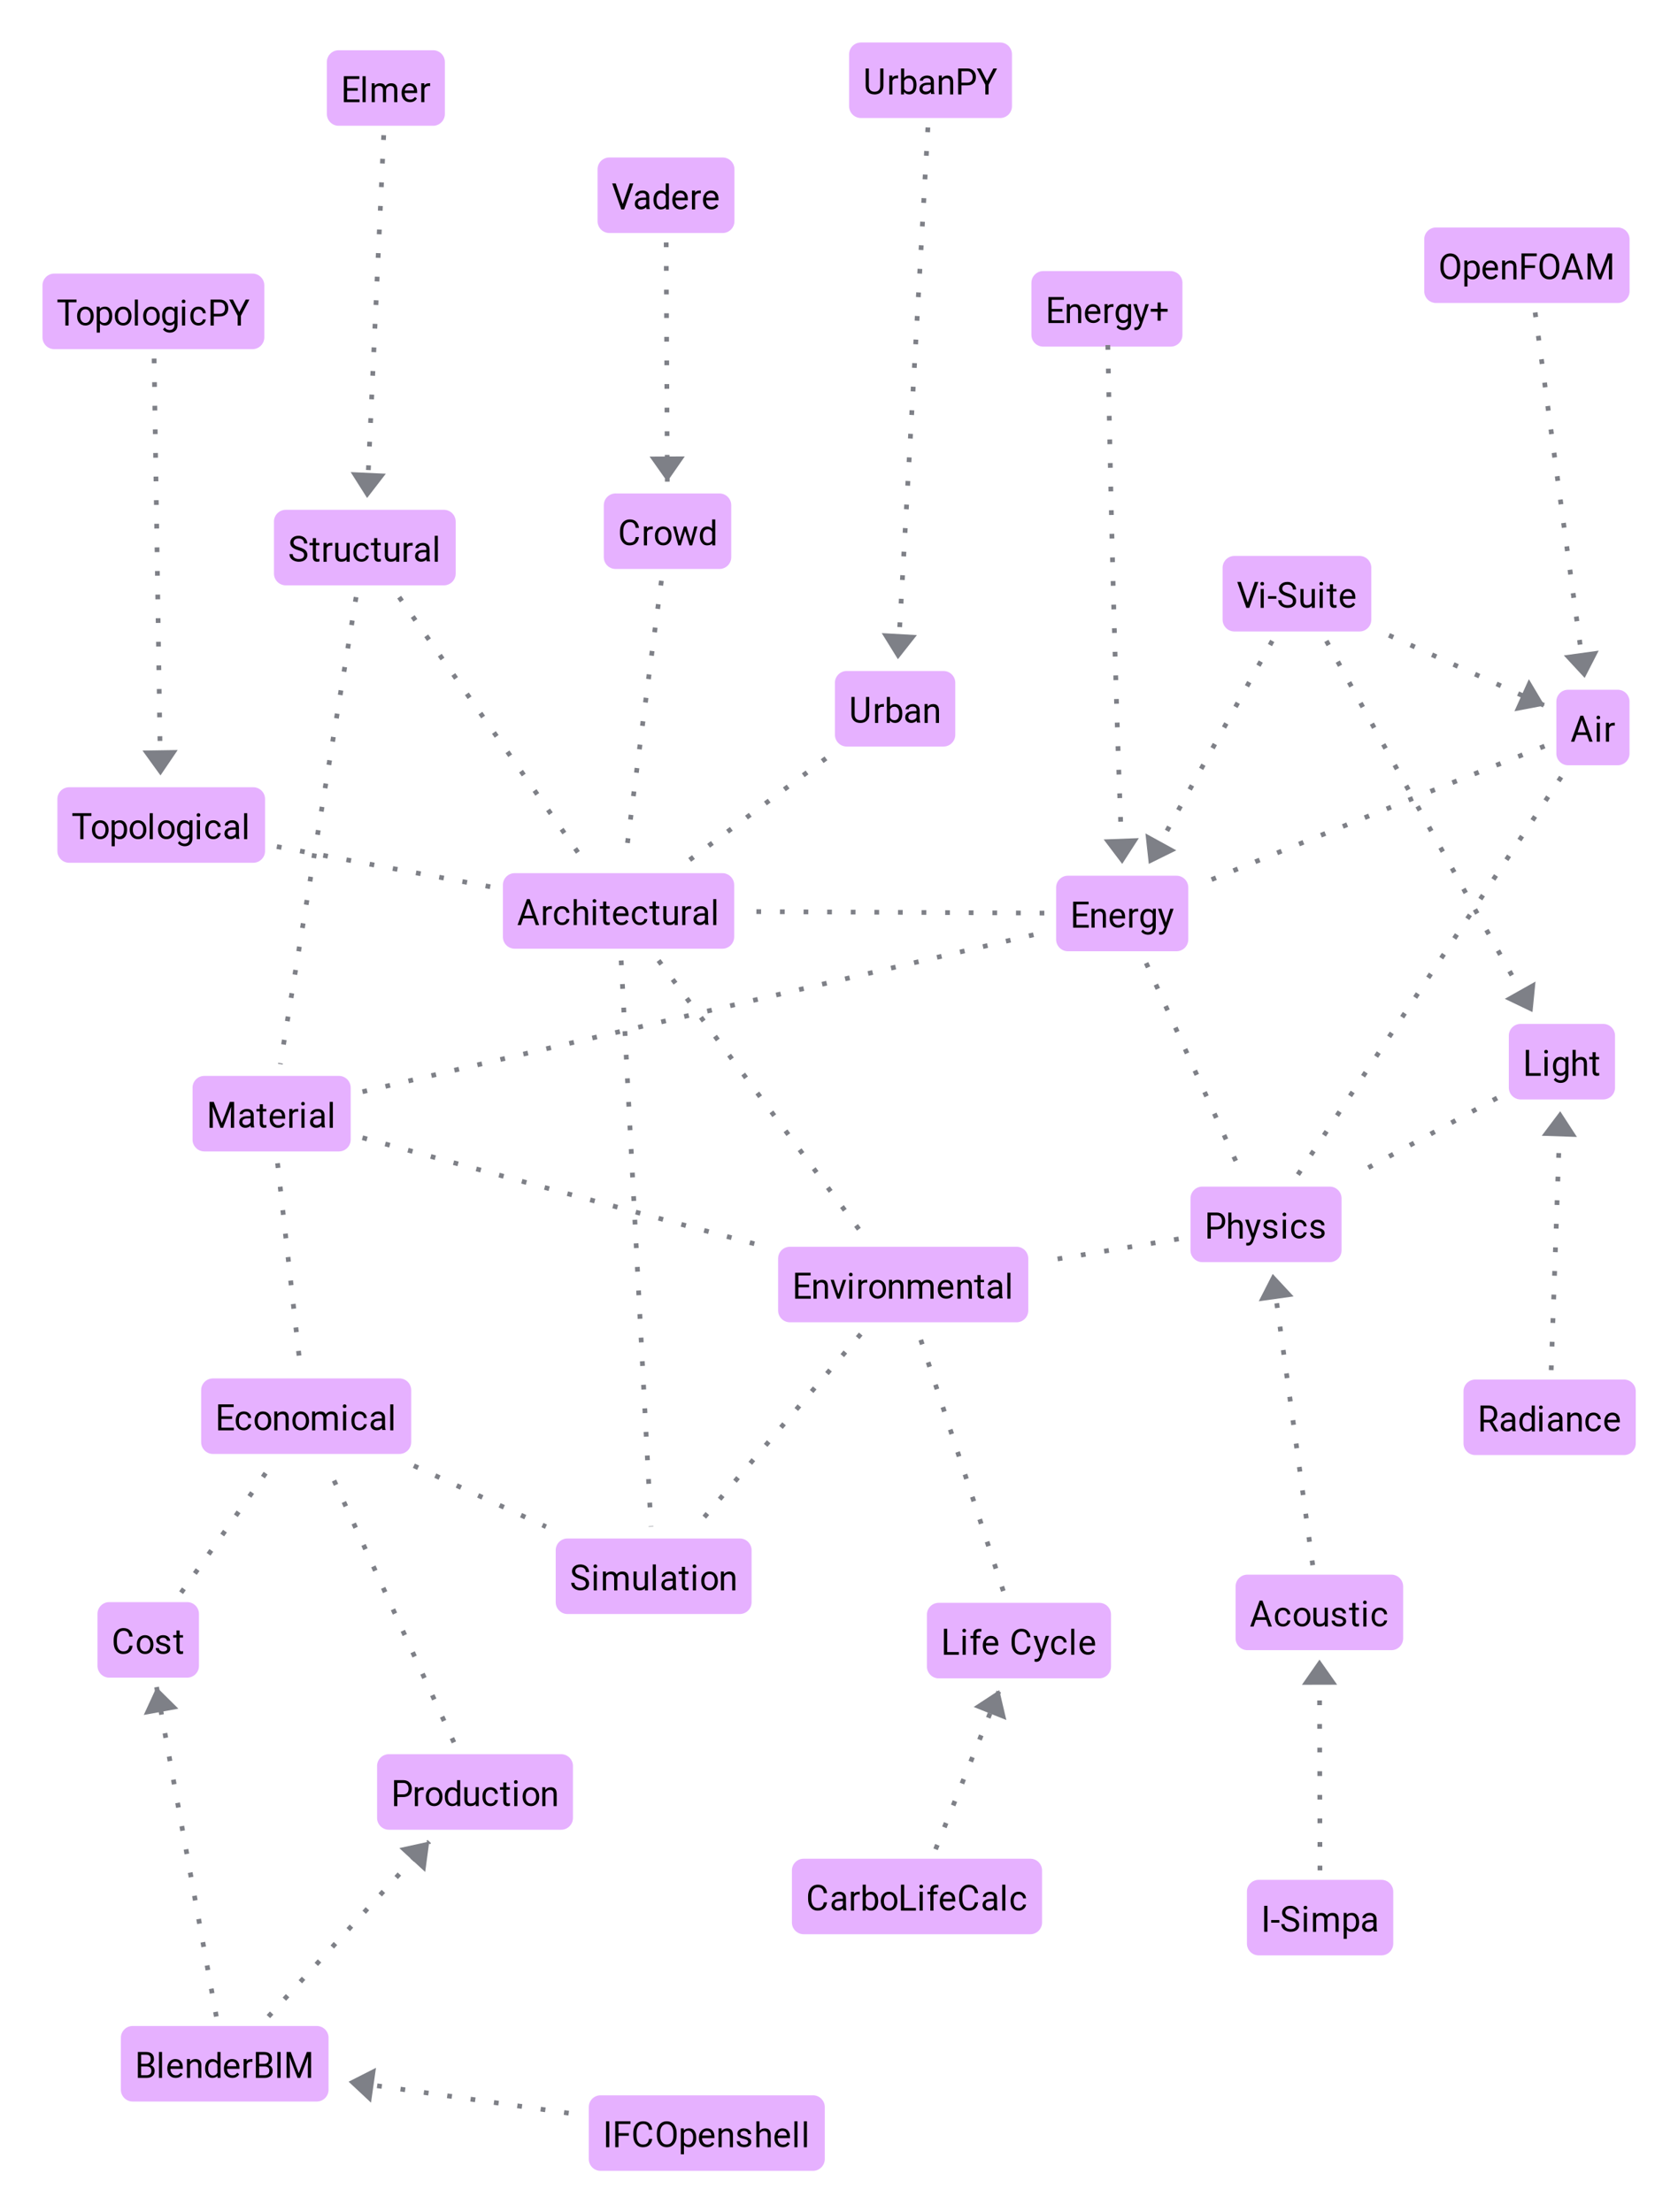 <?xml version="1.0" encoding="UTF-8" standalone="no"?>
<svg
   width="711"
   height="937"
   viewBox="0 0 711 937"
   version="1.1"
   id="svg829"
   sodipodi:docname="test.svg"
   inkscape:version="1.1.2 (0a00cf5339, 2022-02-04, custom)"
   xmlns:inkscape="http://www.inkscape.org/namespaces/inkscape"
   xmlns:sodipodi="http://sodipodi.sourceforge.net/DTD/sodipodi-0.dtd"
   xmlns:xlink="http://www.w3.org/1999/xlink"
   xmlns="http://www.w3.org/2000/svg"
   xmlns:svg="http://www.w3.org/2000/svg">
  <sodipodi:namedview
     id="namedview831"
     pagecolor="#ffffff"
     bordercolor="#666666"
     borderopacity="1.0"
     inkscape:pageshadow="2"
     inkscape:pageopacity="0.0"
     inkscape:pagecheckerboard="0"
     showgrid="false"
     inkscape:zoom="0.76093917"
     inkscape:cx="188.58275"
     inkscape:cy="454.04418"
     inkscape:window-width="1920"
     inkscape:window-height="1043"
     inkscape:window-x="0"
     inkscape:window-y="0"
     inkscape:window-maximized="1"
     inkscape:current-layer="svg829" />
  <defs
     id="defs125">
    <g
       id="g123">
      <g
         id="glyph-0-0">
        <path
           d="M 5.672 0 L 0.609 0 L 0.609 -10.438 L 5.672 -10.438 Z M 5.297 -0.609 L 5.297 -9.828 L 3.328 -5.219 Z M 1 -9.734 L 1 -0.688 L 2.922 -5.219 Z M 1.281 -0.391 L 4.969 -0.391 L 3.125 -4.734 Z M 3.125 -5.703 L 4.969 -10.047 L 1.281 -10.047 Z M 3.125 -5.703 "
           id="path2" />
      </g>
      <g
         id="glyph-0-1">
        <path
           d="M 4.281 -4.906 C 3.102 -5.258 2.242 -5.688 1.703 -6.188 C 1.172 -6.695 0.906 -7.328 0.906 -8.078 C 0.906 -8.922 1.234 -9.617 1.891 -10.172 C 2.547 -10.723 3.398 -11 4.453 -11 C 5.172 -11 5.805 -10.852 6.359 -10.562 C 6.922 -10.281 7.352 -9.891 7.656 -9.391 C 7.969 -8.898 8.125 -8.359 8.125 -7.766 L 6.75 -7.766 C 6.75 -8.41 6.547 -8.922 6.141 -9.297 C 5.742 -9.672 5.18 -9.859 4.453 -9.859 C 3.773 -9.859 3.242 -9.703 2.859 -9.391 C 2.484 -9.086 2.297 -8.66 2.297 -8.109 C 2.297 -7.68 2.473 -7.312 2.828 -7 C 3.191 -6.695 3.805 -6.422 4.672 -6.172 C 5.535 -5.922 6.211 -5.645 6.703 -5.344 C 7.191 -5.039 7.555 -4.688 7.797 -4.281 C 8.035 -3.883 8.156 -3.414 8.156 -2.875 C 8.156 -2 7.82 -1.301 7.156 -0.781 C 6.5 -0.258 5.617 0 4.516 0 C 3.805 0 3.141 -0.141 2.516 -0.422 C 1.891 -0.703 1.41 -1.082 1.078 -1.562 C 0.742 -2.051 0.578 -2.609 0.578 -3.234 L 1.953 -3.234 C 1.953 -2.586 2.188 -2.078 2.656 -1.703 C 3.125 -1.328 3.742 -1.141 4.516 -1.141 C 5.242 -1.141 5.801 -1.289 6.188 -1.594 C 6.57 -1.895 6.766 -2.305 6.766 -2.828 C 6.766 -3.359 6.586 -3.766 6.234 -4.047 C 5.879 -4.336 5.227 -4.625 4.281 -4.906 Z M 4.281 -4.906 "
           id="path5" />
      </g>
      <g
         id="glyph-0-2">
        <path
           d="M 2.438 0 L 1.125 0 L 1.125 -8 L 2.438 -8 Z M 1.016 -10.219 C 1.016 -10.438 1.078 -10.617 1.203 -10.766 C 1.336 -10.922 1.531 -11 1.781 -11 C 2.039 -11 2.238 -10.922 2.375 -10.766 C 2.508 -10.617 2.578 -10.438 2.578 -10.219 C 2.578 -10 2.508 -9.816 2.375 -9.672 C 2.238 -9.535 2.039 -9.469 1.781 -9.469 C 1.531 -9.469 1.336 -9.535 1.203 -9.672 C 1.078 -9.816 1.016 -10 1.016 -10.219 Z M 1.016 -10.219 "
           id="path8" />
      </g>
      <g
         id="glyph-0-3">
        <path
           d="M 2.25 -8 L 2.281 -6.984 C 2.852 -7.66 3.617 -8 4.578 -8 C 5.672 -8 6.41 -7.578 6.797 -6.734 C 7.055 -7.117 7.391 -7.426 7.797 -7.656 C 8.211 -7.883 8.703 -8 9.266 -8 C 10.973 -8 11.836 -7.086 11.859 -5.266 L 11.859 0 L 10.531 0 L 10.531 -5.188 C 10.531 -5.75 10.406 -6.164 10.156 -6.438 C 9.906 -6.719 9.484 -6.859 8.891 -6.859 C 8.391 -6.859 7.977 -6.707 7.656 -6.406 C 7.332 -6.113 7.145 -5.719 7.094 -5.219 L 7.094 0 L 5.766 0 L 5.766 -5.156 C 5.766 -6.289 5.211 -6.859 4.109 -6.859 C 3.234 -6.859 2.641 -6.484 2.328 -5.734 L 2.328 0 L 1 0 L 1 -8 Z M 2.25 -8 "
           id="path11" />
      </g>
      <g
         id="glyph-0-4">
        <path
           d="M 5.781 -0.922 C 5.27 -0.305 4.516 0 3.516 0 C 2.691 0 2.062 -0.238 1.625 -0.719 C 1.195 -1.207 0.977 -1.93 0.969 -2.891 L 0.969 -8 L 2.297 -8 L 2.297 -2.922 C 2.297 -1.734 2.773 -1.141 3.734 -1.141 C 4.742 -1.141 5.414 -1.52 5.75 -2.281 L 5.75 -8 L 7.078 -8 L 7.078 0 L 5.812 0 Z M 5.781 -0.922 "
           id="path14" />
      </g>
      <g
         id="glyph-0-5">
        <path
           d="M 2.438 0 L 1.125 0 L 1.125 -11 L 2.438 -11 Z M 2.438 0 "
           id="path17" />
      </g>
      <g
         id="glyph-0-6">
        <path
           d="M 5.781 -0.156 C 5.707 -0.312 5.648 -0.582 5.609 -0.969 C 4.984 -0.32 4.242 0 3.391 0 C 2.629 0 2.004 -0.219 1.516 -0.656 C 1.023 -1.102 0.781 -1.664 0.781 -2.344 C 0.781 -3.176 1.086 -3.82 1.703 -4.281 C 2.316 -4.738 3.18 -4.969 4.297 -4.969 L 5.578 -4.969 L 5.578 -5.516 C 5.578 -5.953 5.438 -6.297 5.156 -6.547 C 4.883 -6.797 4.477 -6.922 3.938 -6.922 C 3.469 -6.922 3.07 -6.812 2.75 -6.594 C 2.426 -6.375 2.266 -6.109 2.266 -5.797 L 0.938 -5.797 C 0.938 -6.16 1.07 -6.516 1.344 -6.859 C 1.625 -7.211 2 -7.488 2.469 -7.688 C 2.938 -7.895 3.453 -8 4.016 -8 C 4.91 -8 5.609 -7.773 6.109 -7.328 C 6.617 -6.891 6.883 -6.281 6.906 -5.5 L 6.906 -1.969 C 6.906 -1.25 6.992 -0.68 7.172 -0.266 L 7.172 -0.156 Z M 3.594 -1.172 C 4.008 -1.172 4.398 -1.281 4.766 -1.5 C 5.141 -1.719 5.41 -2.008 5.578 -2.375 L 5.578 -4.031 L 4.547 -4.031 C 2.922 -4.031 2.109 -3.535 2.109 -2.547 C 2.109 -2.109 2.242 -1.77 2.516 -1.531 C 2.797 -1.289 3.156 -1.172 3.594 -1.172 Z M 3.594 -1.172 "
           id="path20" />
      </g>
      <g
         id="glyph-0-7">
        <path
           d="M 2.797 -10 L 2.797 -8 L 4.25 -8 L 4.25 -6.969 L 2.797 -6.969 L 2.797 -2.094 C 2.797 -1.77 2.859 -1.531 2.984 -1.375 C 3.117 -1.219 3.344 -1.141 3.656 -1.141 C 3.812 -1.141 4.02 -1.172 4.281 -1.234 L 4.281 -0.141 C 3.938 -0.047 3.598 0 3.266 0 C 2.672 0 2.223 -0.176 1.922 -0.531 C 1.617 -0.895 1.469 -1.414 1.469 -2.094 L 1.469 -6.969 L 0.062 -6.969 L 0.062 -8 L 1.469 -8 L 1.469 -10 Z M 2.797 -10 "
           id="path23" />
      </g>
      <g
         id="glyph-0-8">
        <path
           d="M 0.656 -4.062 C 0.656 -4.82 0.801 -5.504 1.094 -6.109 C 1.395 -6.711 1.812 -7.176 2.344 -7.5 C 2.875 -7.832 3.484 -8 4.172 -8 C 5.223 -8 6.07 -7.633 6.719 -6.906 C 7.375 -6.176 7.703 -5.207 7.703 -4 L 7.703 -3.922 C 7.703 -3.16 7.555 -2.484 7.266 -1.891 C 6.984 -1.297 6.57 -0.832 6.031 -0.5 C 5.5 -0.164 4.883 0 4.188 0 C 3.133 0 2.281 -0.363 1.625 -1.094 C 0.977 -1.82 0.656 -2.785 0.656 -3.984 Z M 1.984 -3.922 C 1.984 -3.066 2.18 -2.379 2.578 -1.859 C 2.984 -1.348 3.52 -1.094 4.188 -1.094 C 4.852 -1.094 5.383 -1.352 5.781 -1.875 C 6.188 -2.406 6.391 -3.133 6.391 -4.062 C 6.391 -4.906 6.188 -5.586 5.781 -6.109 C 5.375 -6.641 4.836 -6.906 4.172 -6.906 C 3.516 -6.906 2.984 -6.645 2.578 -6.125 C 2.18 -5.602 1.984 -4.867 1.984 -3.922 Z M 1.984 -3.922 "
           id="path26" />
      </g>
      <g
         id="glyph-0-9">
        <path
           d="M 2.25 -8 L 2.297 -6.859 C 2.891 -7.617 3.664 -8 4.625 -8 C 6.258 -8 7.082 -7.062 7.094 -5.188 L 7.094 0 L 5.781 0 L 5.781 -5.203 C 5.77 -5.766 5.641 -6.18 5.391 -6.453 C 5.141 -6.723 4.75 -6.859 4.219 -6.859 C 3.789 -6.859 3.41 -6.742 3.078 -6.516 C 2.754 -6.285 2.504 -5.977 2.328 -5.594 L 2.328 0 L 1 0 L 1 -8 Z M 2.25 -8 "
           id="path29" />
      </g>
      <g
         id="glyph-0-10">
        <path
           d="M 7.109 -4.844 L 2.594 -4.844 L 2.594 -1.141 L 7.844 -1.141 L 7.844 0 L 1.203 0 L 1.203 -11 L 7.766 -11 L 7.766 -9.844 L 2.594 -9.844 L 2.594 -5.969 L 7.109 -5.969 Z M 7.109 -4.844 "
           id="path32" />
      </g>
      <g
         id="glyph-0-11">
        <path
           d="M 3.562 -1.969 L 5.484 -8 L 6.828 -8 L 4.062 0 L 3.047 0 L 0.234 -8 L 1.594 -8 Z M 3.562 -1.969 "
           id="path35" />
      </g>
      <g
         id="glyph-0-12">
        <path
           d="M 4.75 -6.797 C 4.551 -6.828 4.332 -6.844 4.094 -6.844 C 3.227 -6.844 2.641 -6.457 2.328 -5.688 L 2.328 0 L 1 0 L 1 -8 L 2.297 -8 L 2.312 -7.094 C 2.75 -7.695 3.363 -8 4.156 -8 C 4.414 -8 4.613 -8.016 4.75 -8.047 Z M 4.75 -6.797 "
           id="path38" />
      </g>
      <g
         id="glyph-0-13">
        <path
           d="M 4.219 0 C 3.164 0 2.312 -0.344 1.656 -1.031 C 1 -1.719 0.672 -2.641 0.672 -3.797 L 0.672 -4.016 C 0.672 -4.785 0.816 -5.473 1.109 -6.078 C 1.398 -6.68 1.805 -7.148 2.328 -7.484 C 2.859 -7.828 3.438 -8 4.062 -8 C 5.062 -8 5.844 -7.688 6.406 -7.062 C 6.969 -6.438 7.25 -5.539 7.25 -4.375 L 7.25 -3.859 L 1.984 -3.859 C 2.004 -3.023 2.227 -2.352 2.656 -1.844 C 3.082 -1.344 3.629 -1.094 4.297 -1.094 C 4.766 -1.094 5.16 -1.191 5.484 -1.391 C 5.805 -1.598 6.086 -1.875 6.328 -2.219 L 7.141 -1.547 C 6.492 -0.516 5.52 0 4.219 0 Z M 4.062 -6.906 C 3.52 -6.906 3.066 -6.734 2.703 -6.391 C 2.336 -6.047 2.113 -5.566 2.031 -4.953 L 5.922 -4.953 L 5.922 -5.031 C 5.879 -5.633 5.695 -6.098 5.375 -6.422 C 5.051 -6.742 4.613 -6.906 4.062 -6.906 Z M 4.062 -6.906 "
           id="path41" />
      </g>
      <g
         id="glyph-0-14">
        <path
           d="M 2.594 -1.141 L 7.531 -1.141 L 7.531 0 L 1.203 0 L 1.203 -11 L 2.594 -11 Z M 2.594 -1.141 "
           id="path44" />
      </g>
      <g
         id="glyph-0-15">
        <path
           d="M 0.688 -4.062 C 0.688 -5.258 0.961 -6.211 1.516 -6.922 C 2.078 -7.641 2.82 -8 3.75 -8 C 4.695 -8 5.43 -7.66 5.953 -6.984 L 6.031 -8 L 7.234 -8 L 7.234 -0.297 C 7.234 0.734 6.938 1.539 6.344 2.125 C 5.75 2.707 4.953 3 3.953 3 C 3.391 3 2.836 2.879 2.297 2.641 C 1.766 2.398 1.359 2.066 1.078 1.641 L 1.766 0.812 C 2.336 1.539 3.035 1.906 3.859 1.906 C 4.504 1.906 5.004 1.711 5.359 1.328 C 5.723 0.953 5.906 0.426 5.906 -0.25 L 5.906 -0.938 C 5.375 -0.312 4.648 0 3.734 0 C 2.828 0 2.094 -0.363 1.531 -1.094 C 0.969 -1.82 0.688 -2.812 0.688 -4.062 Z M 2.016 -3.922 C 2.016 -3.055 2.191 -2.375 2.547 -1.875 C 2.91 -1.383 3.414 -1.141 4.062 -1.141 C 4.895 -1.141 5.508 -1.516 5.906 -2.266 L 5.906 -5.766 C 5.5 -6.492 4.891 -6.859 4.078 -6.859 C 3.43 -6.859 2.926 -6.609 2.562 -6.109 C 2.195 -5.617 2.016 -4.891 2.016 -3.922 Z M 2.016 -3.922 "
           id="path47" />
      </g>
      <g
         id="glyph-0-16">
        <path
           d="M 2.328 -6.906 C 2.91 -7.633 3.676 -8 4.625 -8 C 6.258 -8 7.082 -7.062 7.094 -5.188 L 7.094 0 L 5.781 0 L 5.781 -5.203 C 5.77 -5.766 5.641 -6.18 5.391 -6.453 C 5.141 -6.723 4.75 -6.859 4.219 -6.859 C 3.789 -6.859 3.41 -6.742 3.078 -6.516 C 2.754 -6.285 2.504 -5.977 2.328 -5.594 L 2.328 0 L 1 0 L 1 -11 L 2.328 -11 Z M 2.328 -6.906 "
           id="path50" />
      </g>
      <g
         id="glyph-0-17">
        <path
           d="M 3.531 -2.109 L 5.344 -8 L 6.766 -8 L 3.641 1.047 C 3.16 2.348 2.395 3 1.344 3 L 1.094 2.984 L 0.609 2.891 L 0.609 1.797 L 0.953 1.828 C 1.41 1.828 1.766 1.734 2.016 1.547 C 2.266 1.367 2.469 1.039 2.625 0.562 L 2.922 -0.25 L 0.156 -8 L 1.609 -8 Z M 3.531 -2.109 "
           id="path53" />
      </g>
      <g
         id="glyph-0-18">
        <path
           d="M 8.891 -3.531 C 8.754 -2.395 8.344 -1.52 7.656 -0.906 C 6.977 -0.301 6.066 0 4.922 0 C 3.691 0 2.707 -0.453 1.969 -1.359 C 1.227 -2.266 0.859 -3.477 0.859 -5 L 0.859 -6.031 C 0.859 -7.02 1.031 -7.891 1.375 -8.641 C 1.719 -9.398 2.207 -9.984 2.844 -10.391 C 3.477 -10.797 4.211 -11 5.047 -11 C 6.16 -11 7.051 -10.68 7.719 -10.047 C 8.383 -9.41 8.773 -8.531 8.891 -7.406 L 7.5 -7.406 C 7.383 -8.27 7.125 -8.895 6.719 -9.281 C 6.32 -9.664 5.766 -9.859 5.047 -9.859 C 4.172 -9.859 3.484 -9.52 2.984 -8.844 C 2.484 -8.176 2.234 -7.227 2.234 -6 L 2.234 -4.953 C 2.234 -3.785 2.469 -2.859 2.938 -2.172 C 3.414 -1.484 4.078 -1.141 4.922 -1.141 C 5.691 -1.141 6.281 -1.316 6.688 -1.672 C 7.094 -2.023 7.363 -2.645 7.5 -3.531 Z M 8.891 -3.531 "
           id="path56" />
      </g>
      <g
         id="glyph-0-19">
        <path
           d="M 7.859 -2 L 9.359 -8 L 10.688 -8 L 8.422 0 L 7.344 0 L 5.469 -6.062 L 3.625 0 L 2.562 0 L 0.312 -8 L 1.625 -8 L 3.156 -2.016 L 4.953 -8 L 6.031 -8 Z M 7.859 -2 "
           id="path59" />
      </g>
      <g
         id="glyph-0-20">
        <path
           d="M 0.688 -4.062 C 0.688 -5.238 0.969 -6.188 1.531 -6.906 C 2.094 -7.633 2.828 -8 3.734 -8 C 4.641 -8 5.359 -7.688 5.891 -7.062 L 5.891 -11 L 7.219 -11 L 7.219 0 L 6 0 L 5.938 -0.844 C 5.406 -0.281 4.664 0 3.719 0 C 2.82 0 2.094 -0.363 1.531 -1.094 C 0.969 -1.832 0.688 -2.789 0.688 -3.969 Z M 2 -3.844 C 2 -2.945 2.18 -2.25 2.547 -1.75 C 2.91 -1.25 3.414 -1 4.062 -1 C 4.895 -1 5.504 -1.379 5.891 -2.141 L 5.891 -5.75 C 5.492 -6.488 4.883 -6.859 4.062 -6.859 C 3.414 -6.859 2.91 -6.602 2.547 -6.094 C 2.18 -5.594 2 -4.844 2 -3.844 Z M 2 -3.844 "
           id="path62" />
      </g>
      <g
         id="glyph-0-21">
        <path
           d="M 8.547 -11 L 8.547 -3.609 C 8.547 -2.586 8.238 -1.75 7.625 -1.094 C 7.008 -0.438 6.176 -0.07 5.125 0 L 4.766 0 C 3.617 0 2.707 -0.316 2.031 -0.953 C 1.352 -1.598 1.008 -2.484 1 -3.609 L 1 -11 L 2.359 -11 L 2.359 -3.625 C 2.359 -2.832 2.566 -2.219 2.984 -1.781 C 3.398 -1.352 3.992 -1.141 4.766 -1.141 C 5.547 -1.141 6.141 -1.352 6.547 -1.781 C 6.961 -2.219 7.172 -2.832 7.172 -3.625 L 7.172 -11 Z M 8.547 -11 "
           id="path65" />
      </g>
      <g
         id="glyph-0-22">
        <path
           d="M 7.562 -3.922 C 7.562 -2.742 7.289 -1.797 6.75 -1.078 C 6.207 -0.359 5.477 0 4.562 0 C 3.582 0 2.82 -0.348 2.281 -1.047 L 2.219 0 L 1 0 L 1 -11 L 2.328 -11 L 2.328 -6.984 C 2.859 -7.66 3.594 -8 4.531 -8 C 5.477 -8 6.219 -7.645 6.75 -6.938 C 7.289 -6.227 7.562 -5.254 7.562 -4.016 Z M 6.234 -4.062 C 6.234 -4.957 6.055 -5.645 5.703 -6.125 C 5.359 -6.613 4.863 -6.859 4.219 -6.859 C 3.344 -6.859 2.711 -6.457 2.328 -5.656 L 2.328 -2.344 C 2.734 -1.539 3.367 -1.141 4.234 -1.141 C 4.859 -1.141 5.348 -1.379 5.703 -1.859 C 6.055 -2.348 6.234 -3.082 6.234 -4.062 Z M 6.234 -4.062 "
           id="path68" />
      </g>
      <g
         id="glyph-0-23">
        <path
           d="M 2.594 -3.844 L 2.594 0 L 1.203 0 L 1.203 -11 L 5.062 -11 C 6.195 -11 7.086 -10.664 7.734 -10 C 8.391 -9.344 8.719 -8.477 8.719 -7.406 C 8.719 -6.258 8.398 -5.379 7.766 -4.766 C 7.129 -4.148 6.223 -3.844 5.047 -3.844 Z M 2.594 -4.969 L 5.062 -4.969 C 5.789 -4.969 6.352 -5.172 6.75 -5.578 C 7.145 -5.992 7.344 -6.594 7.344 -7.375 C 7.344 -8.113 7.145 -8.707 6.75 -9.156 C 6.352 -9.602 5.816 -9.828 5.141 -9.828 L 2.594 -9.828 Z M 2.594 -4.969 "
           id="path71" />
      </g>
      <g
         id="glyph-0-24">
        <path
           d="M 5.516 -2.203 C 5.516 -2.555 5.379 -2.832 5.109 -3.031 C 4.836 -3.227 4.363 -3.398 3.688 -3.547 C 3.02 -3.691 2.488 -3.863 2.094 -4.062 C 1.707 -4.258 1.422 -4.492 1.234 -4.766 C 1.047 -5.047 0.953 -5.375 0.953 -5.75 C 0.953 -6.383 1.219 -6.914 1.75 -7.344 C 2.289 -7.781 2.977 -8 3.812 -8 C 4.688 -8 5.395 -7.77 5.938 -7.312 C 6.488 -6.863 6.766 -6.285 6.766 -5.578 L 5.438 -5.578 C 5.438 -5.93 5.281 -6.238 4.969 -6.5 C 4.664 -6.77 4.281 -6.906 3.812 -6.906 C 3.332 -6.906 2.953 -6.801 2.672 -6.594 C 2.398 -6.383 2.266 -6.109 2.266 -5.766 C 2.266 -5.453 2.391 -5.211 2.641 -5.047 C 2.898 -4.891 3.359 -4.734 4.016 -4.578 C 4.68 -4.43 5.219 -4.254 5.625 -4.047 C 6.039 -3.848 6.348 -3.602 6.547 -3.312 C 6.742 -3.031 6.844 -2.68 6.844 -2.266 C 6.844 -1.578 6.562 -1.023 6 -0.609 C 5.445 -0.203 4.734 0 3.859 0 C 3.234 0 2.68 -0.102 2.203 -0.312 C 1.723 -0.531 1.348 -0.836 1.078 -1.234 C 0.816 -1.641 0.688 -2.07 0.688 -2.531 L 2 -2.531 C 2.031 -2.094 2.207 -1.742 2.531 -1.484 C 2.863 -1.223 3.305 -1.094 3.859 -1.094 C 4.359 -1.094 4.758 -1.191 5.062 -1.391 C 5.363 -1.586 5.516 -1.859 5.516 -2.203 Z M 5.516 -2.203 "
           id="path74" />
      </g>
      <g
         id="glyph-0-25">
        <path
           d="M 4.109 -1.094 C 4.586 -1.094 5 -1.234 5.344 -1.516 C 5.695 -1.805 5.895 -2.164 5.938 -2.594 L 7.188 -2.594 C 7.164 -2.145 7.016 -1.719 6.734 -1.312 C 6.453 -0.906 6.078 -0.582 5.609 -0.344 C 5.141 -0.113 4.641 0 4.109 0 C 3.055 0 2.219 -0.348 1.594 -1.047 C 0.969 -1.754 0.656 -2.719 0.656 -3.938 L 0.656 -4.141 C 0.656 -4.898 0.789 -5.57 1.062 -6.156 C 1.344 -6.738 1.742 -7.191 2.266 -7.516 C 2.785 -7.836 3.398 -8 4.109 -8 C 4.973 -8 5.691 -7.738 6.266 -7.219 C 6.848 -6.707 7.156 -6.035 7.188 -5.203 L 5.938 -5.203 C 5.895 -5.703 5.703 -6.109 5.359 -6.422 C 5.023 -6.742 4.609 -6.906 4.109 -6.906 C 3.43 -6.906 2.906 -6.66 2.531 -6.172 C 2.164 -5.691 1.984 -5 1.984 -4.094 L 1.984 -3.859 C 1.984 -2.973 2.164 -2.289 2.531 -1.812 C 2.906 -1.332 3.43 -1.094 4.109 -1.094 Z M 4.109 -1.094 "
           id="path77" />
      </g>
      <g
         id="glyph-0-26">
        <path
           d="M 6.969 -2.844 L 2.594 -2.844 L 1.625 0 L 0.203 0 L 4.188 -11 L 5.391 -11 L 9.375 0 L 7.969 0 Z M 3.016 -3.969 L 6.562 -3.969 L 4.781 -9.188 Z M 3.016 -3.969 "
           id="path80" />
      </g>
      <g
         id="glyph-0-27">
        <path
           d="M 1.656 0 L 1.656 -6.969 L 0.438 -6.969 L 0.438 -8 L 1.656 -8 L 1.656 -8.703 C 1.656 -9.422 1.875 -9.977 2.312 -10.375 C 2.758 -10.781 3.391 -10.984 4.203 -10.984 C 4.504 -10.984 4.805 -10.941 5.109 -10.859 L 5.047 -9.781 C 4.816 -9.812 4.578 -9.828 4.328 -9.828 C 3.898 -9.828 3.566 -9.727 3.328 -9.531 C 3.098 -9.332 2.984 -9.039 2.984 -8.656 L 2.984 -8 L 4.641 -8 L 4.641 -6.969 L 2.984 -6.969 L 2.984 0 Z M 1.656 0 "
           id="path83" />
      </g>
      <g
         id="glyph-0-28" />
      <g
         id="glyph-0-29">
        <path
           d="M 2.984 -11 L 6.391 -2.031 L 9.812 -11 L 11.594 -11 L 11.594 0 L 10.219 0 L 10.219 -4.297 L 10.344 -8.906 L 6.922 0 L 5.875 0 L 2.453 -8.891 L 2.594 -4.297 L 2.594 0 L 1.203 0 L 1.203 -11 Z M 2.984 -11 "
           id="path87" />
      </g>
      <g
         id="glyph-0-30">
        <path
           d="M 8.422 -9.844 L 5.062 -9.844 L 5.062 0 L 3.703 0 L 3.703 -9.844 L 0.344 -9.844 L 0.344 -11 L 8.422 -11 Z M 8.422 -9.844 "
           id="path90" />
      </g>
      <g
         id="glyph-0-31">
        <path
           d="M 7.547 -3.922 C 7.547 -2.742 7.273 -1.797 6.734 -1.078 C 6.203 -0.359 5.473 0 4.547 0 C 3.609 0 2.867 -0.301 2.328 -0.906 L 2.328 3 L 1 3 L 1 -8 L 2.219 -8 L 2.281 -7.125 C 2.82 -7.707 3.57 -8 4.531 -8 C 5.457 -8 6.191 -7.648 6.734 -6.953 C 7.273 -6.254 7.547 -5.281 7.547 -4.031 Z M 6.219 -4.141 C 6.219 -5.023 6.031 -5.723 5.656 -6.234 C 5.289 -6.742 4.785 -7 4.141 -7 C 3.336 -7 2.734 -6.641 2.328 -5.922 L 2.328 -2.172 C 2.723 -1.453 3.328 -1.094 4.141 -1.094 C 4.773 -1.094 5.281 -1.348 5.656 -1.859 C 6.031 -2.367 6.219 -3.129 6.219 -4.141 Z M 6.219 -4.141 "
           id="path93" />
      </g>
      <g
         id="glyph-0-32">
        <path
           d="M 4.797 -6.031 L 7.703 -6.031 L 7.703 -4.781 L 4.797 -4.781 L 4.797 -1 L 3.469 -1 L 3.469 -4.781 L 0.562 -4.781 L 0.562 -6.031 L 3.469 -6.031 L 3.469 -8.703 L 4.797 -8.703 Z M 4.797 -6.031 "
           id="path96" />
      </g>
      <g
         id="glyph-0-33">
        <path
           d="M 9.234 -5.156 C 9.234 -4.102 9.062 -3.188 8.719 -2.406 C 8.375 -1.625 7.883 -1.023 7.25 -0.609 C 6.625 -0.203 5.891 0 5.047 0 C 4.223 0 3.492 -0.203 2.859 -0.609 C 2.223 -1.023 1.727 -1.617 1.375 -2.391 C 1.031 -3.16 0.852 -4.051 0.844 -5.062 L 0.844 -5.828 C 0.844 -6.859 1.016 -7.77 1.359 -8.562 C 1.711 -9.352 2.207 -9.957 2.844 -10.375 C 3.477 -10.789 4.207 -11 5.031 -11 C 5.875 -11 6.613 -10.789 7.25 -10.375 C 7.883 -9.969 8.375 -9.367 8.719 -8.578 C 9.062 -7.785 9.234 -6.867 9.234 -5.828 Z M 7.859 -5.844 C 7.859 -7.125 7.609 -8.102 7.109 -8.781 C 6.617 -9.457 5.926 -9.797 5.031 -9.797 C 4.164 -9.797 3.484 -9.457 2.984 -8.781 C 2.484 -8.102 2.227 -7.156 2.219 -5.938 L 2.219 -5.156 C 2.219 -3.914 2.469 -2.941 2.969 -2.234 C 3.469 -1.523 4.16 -1.172 5.047 -1.172 C 5.941 -1.172 6.629 -1.504 7.109 -2.172 C 7.598 -2.836 7.848 -3.797 7.859 -5.047 Z M 7.859 -5.844 "
           id="path99" />
      </g>
      <g
         id="glyph-0-34">
        <path
           d="M 6.969 -4.844 L 2.594 -4.844 L 2.594 0 L 1.203 0 L 1.203 -11 L 7.672 -11 L 7.672 -9.844 L 2.594 -9.844 L 2.594 -5.969 L 6.969 -5.969 Z M 6.969 -4.844 "
           id="path102" />
      </g>
      <g
         id="glyph-0-35">
        <path
           d="M 5.031 -3.844 L 2.594 -3.844 L 2.594 0 L 1.203 0 L 1.203 -11 L 4.656 -11 C 5.832 -11 6.734 -10.688 7.359 -10.062 C 7.992 -9.445 8.312 -8.547 8.312 -7.359 C 8.312 -6.609 8.133 -5.953 7.781 -5.391 C 7.438 -4.828 6.953 -4.41 6.328 -4.141 L 8.781 0 L 7.297 0 Z M 2.594 -4.969 L 4.703 -4.969 C 5.379 -4.969 5.922 -5.188 6.328 -5.625 C 6.734 -6.062 6.938 -6.645 6.938 -7.375 C 6.938 -8.164 6.742 -8.773 6.359 -9.203 C 5.973 -9.629 5.414 -9.844 4.688 -9.844 L 2.594 -9.844 Z M 2.594 -4.969 "
           id="path105" />
      </g>
      <g
         id="glyph-0-36">
        <path
           d="M 4.656 -2.281 L 7.641 -11 L 9.141 -11 L 5.281 0 L 4.062 0 L 0.203 -11 L 1.703 -11 Z M 4.656 -2.281 "
           id="path108" />
      </g>
      <g
         id="glyph-0-37">
        <path
           d="M 3.766 -3.859 L 0.266 -3.859 L 0.266 -4.969 L 3.766 -4.969 Z M 3.766 -3.859 "
           id="path111" />
      </g>
      <g
         id="glyph-0-38">
        <path
           d="M 1.203 0 L 1.203 -11 L 4.625 -11 C 5.75 -11 6.598 -10.738 7.172 -10.219 C 7.742 -9.695 8.031 -8.914 8.031 -7.875 C 8.031 -7.344 7.891 -6.863 7.609 -6.438 C 7.336 -6.02 6.961 -5.695 6.484 -5.469 C 7.047 -5.312 7.488 -5.016 7.812 -4.578 C 8.145 -4.141 8.312 -3.613 8.312 -3 C 8.312 -2.062 8.004 -1.328 7.391 -0.797 C 6.785 -0.266 5.93 0 4.828 0 Z M 2.594 -4.859 L 2.594 -1.141 L 4.859 -1.141 C 5.492 -1.141 5.992 -1.301 6.359 -1.625 C 6.734 -1.957 6.922 -2.41 6.922 -2.984 C 6.922 -4.234 6.238 -4.859 4.875 -4.859 Z M 2.594 -5.953 L 4.656 -5.953 C 5.258 -5.953 5.738 -6.129 6.094 -6.484 C 6.457 -6.836 6.641 -7.316 6.641 -7.922 C 6.641 -8.598 6.473 -9.086 6.141 -9.391 C 5.805 -9.691 5.301 -9.844 4.625 -9.844 L 2.594 -9.844 Z M 2.594 -5.953 "
           id="path114" />
      </g>
      <g
         id="glyph-0-39">
        <path
           d="M 2.688 0 L 1.312 0 L 1.312 -11 L 2.688 -11 Z M 2.688 0 "
           id="path117" />
      </g>
      <g
         id="glyph-0-40">
        <path
           d="M 4.391 -5.688 L 7.109 -11 L 8.672 -11 L 5.078 -4.109 L 5.078 0 L 3.703 0 L 3.703 -4.109 L 0.109 -11 L 1.688 -11 Z M 4.391 -5.688 "
           id="path120" />
      </g>
    </g>
  </defs>
  <path
     fill-rule="nonzero"
     fill="rgb(83.137%, 83.137%, 83.137%)"
     fill-opacity="1"
     d="M 240.461 651.766 L 313.461 651.766 C 316.223 651.766 318.461 654.004 318.461 656.766 L 318.461 678.766 C 318.461 681.527 316.223 683.766 313.461 683.766 L 240.461 683.766 C 237.699 683.766 235.461 681.527 235.461 678.766 L 235.461 656.766 C 235.461 654.004 237.699 651.766 240.461 651.766 Z M 240.461 651.766 "
     id="path127"
     style="fill:#e09eff;fill-opacity:0.8" />
  <g
     fill="rgb(0%, 0%, 0%)"
     fill-opacity="1"
     id="g149">
    <use
       xlink:href="#glyph-0-1"
       x="241.461"
       y="673.766"
       id="use129" />
    <use
       xlink:href="#glyph-0-2"
       x="250.461"
       y="673.766"
       id="use131" />
    <use
       xlink:href="#glyph-0-3"
       x="254.461"
       y="673.766"
       id="use133" />
    <use
       xlink:href="#glyph-0-4"
       x="267.461"
       y="673.766"
       id="use135" />
    <use
       xlink:href="#glyph-0-5"
       x="275.461"
       y="673.766"
       id="use137" />
    <use
       xlink:href="#glyph-0-6"
       x="279.461"
       y="673.766"
       id="use139" />
    <use
       xlink:href="#glyph-0-7"
       x="287.461"
       y="673.766"
       id="use141" />
    <use
       xlink:href="#glyph-0-2"
       x="292.461"
       y="673.766"
       id="use143" />
    <use
       xlink:href="#glyph-0-8"
       x="296.461"
       y="673.766"
       id="use145" />
    <use
       xlink:href="#glyph-0-9"
       x="304.461"
       y="673.766"
       id="use147" />
  </g>
  <path
     fill-rule="nonzero"
     fill="rgb(83.137%, 83.137%, 83.137%)"
     fill-opacity="1"
     d="M 334.703 528.18 L 430.703 528.18 C 433.465 528.18 435.703 530.418 435.703 533.18 L 435.703 555.18 C 435.703 557.941 433.465 560.18 430.703 560.18 L 334.703 560.18 C 331.941 560.18 329.703 557.941 329.703 555.18 L 329.703 533.18 C 329.703 530.418 331.941 528.18 334.703 528.18 Z M 334.703 528.18 "
     id="path151"
     style="fill:#e09eff;fill-opacity:0.8" />
  <g
     fill="rgb(0%, 0%, 0%)"
     fill-opacity="1"
     id="g179">
    <use
       xlink:href="#glyph-0-10"
       x="335.703"
       y="550.18"
       id="use153" />
    <use
       xlink:href="#glyph-0-9"
       x="343.703"
       y="550.18"
       id="use155" />
    <use
       xlink:href="#glyph-0-11"
       x="351.703"
       y="550.18"
       id="use157" />
    <use
       xlink:href="#glyph-0-2"
       x="358.703"
       y="550.18"
       id="use159" />
    <use
       xlink:href="#glyph-0-12"
       x="362.703"
       y="550.18"
       id="use161" />
    <use
       xlink:href="#glyph-0-8"
       x="367.703"
       y="550.18"
       id="use163" />
    <use
       xlink:href="#glyph-0-9"
       x="375.703"
       y="550.18"
       id="use165" />
    <use
       xlink:href="#glyph-0-3"
       x="383.703"
       y="550.18"
       id="use167" />
    <use
       xlink:href="#glyph-0-13"
       x="396.703"
       y="550.18"
       id="use169" />
    <use
       xlink:href="#glyph-0-9"
       x="404.703"
       y="550.18"
       id="use171" />
    <use
       xlink:href="#glyph-0-7"
       x="412.703"
       y="550.18"
       id="use173" />
    <use
       xlink:href="#glyph-0-6"
       x="417.703"
       y="550.18"
       id="use175" />
    <use
       xlink:href="#glyph-0-5"
       x="425.703"
       y="550.18"
       id="use177" />
  </g>
  <path
     fill-rule="nonzero"
     fill="rgb(83.137%, 83.137%, 83.137%)"
     fill-opacity="1"
     d="M 644.316 433.77 L 679.316 433.77 C 682.078 433.77 684.316 436.008 684.316 438.77 L 684.316 460.77 C 684.316 463.531 682.078 465.77 679.316 465.77 L 644.316 465.77 C 641.555 465.77 639.316 463.531 639.316 460.77 L 639.316 438.77 C 639.316 436.008 641.555 433.77 644.316 433.77 Z M 644.316 433.77 "
     id="path181"
     style="fill:#e09eff;fill-opacity:0.8" />
  <g
     fill="rgb(0%, 0%, 0%)"
     fill-opacity="1"
     id="g193">
    <use
       xlink:href="#glyph-0-14"
       x="645.316"
       y="455.77"
       id="use183" />
    <use
       xlink:href="#glyph-0-2"
       x="653.316"
       y="455.77"
       id="use185" />
    <use
       xlink:href="#glyph-0-15"
       x="657.316"
       y="455.77"
       id="use187" />
    <use
       xlink:href="#glyph-0-16"
       x="665.316"
       y="455.77"
       id="use189" />
    <use
       xlink:href="#glyph-0-7"
       x="673.316"
       y="455.77"
       id="use191" />
  </g>
  <path
     fill-rule="nonzero"
     fill="rgb(83.137%, 83.137%, 83.137%)"
     fill-opacity="1"
     d="M 452.496 370.992 L 498.496 370.992 C 501.258 370.992 503.496 373.23 503.496 375.992 L 503.496 397.992 C 503.496 400.754 501.258 402.992 498.496 402.992 L 452.496 402.992 C 449.734 402.992 447.496 400.754 447.496 397.992 L 447.496 375.992 C 447.496 373.23 449.734 370.992 452.496 370.992 Z M 452.496 370.992 "
     id="path195"
     style="fill:#e09eff;fill-opacity:0.8" />
  <g
     fill="rgb(0%, 0%, 0%)"
     fill-opacity="1"
     id="g209">
    <use
       xlink:href="#glyph-0-10"
       x="453.496"
       y="392.992"
       id="use197" />
    <use
       xlink:href="#glyph-0-9"
       x="461.496"
       y="392.992"
       id="use199" />
    <use
       xlink:href="#glyph-0-13"
       x="469.496"
       y="392.992"
       id="use201" />
    <use
       xlink:href="#glyph-0-12"
       x="477.496"
       y="392.992"
       id="use203" />
    <use
       xlink:href="#glyph-0-15"
       x="482.496"
       y="392.992"
       id="use205" />
    <use
       xlink:href="#glyph-0-17"
       x="490.496"
       y="392.992"
       id="use207" />
  </g>
  <path
     fill-rule="nonzero"
     fill="rgb(83.137%, 83.137%, 83.137%)"
     fill-opacity="1"
     d="M 260.84 209.047 L 304.84 209.047 C 307.602 209.047 309.84 211.285 309.84 214.047 L 309.84 236.047 C 309.84 238.809 307.602 241.047 304.84 241.047 L 260.84 241.047 C 258.078 241.047 255.84 238.809 255.84 236.047 L 255.84 214.047 C 255.84 211.285 258.078 209.047 260.84 209.047 Z M 260.84 209.047 "
     id="path211"
     style="fill:#e09eff;fill-opacity:0.8" />
  <g
     fill="rgb(0%, 0%, 0%)"
     fill-opacity="1"
     id="g223">
    <use
       xlink:href="#glyph-0-18"
       x="261.84"
       y="231.047"
       id="use213" />
    <use
       xlink:href="#glyph-0-12"
       x="271.84"
       y="231.047"
       id="use215" />
    <use
       xlink:href="#glyph-0-8"
       x="276.84"
       y="231.047"
       id="use217" />
    <use
       xlink:href="#glyph-0-19"
       x="284.84"
       y="231.047"
       id="use219" />
    <use
       xlink:href="#glyph-0-20"
       x="295.84"
       y="231.047"
       id="use221" />
  </g>
  <path
     fill-rule="nonzero"
     fill="rgb(100%, 100%, 100%)"
     fill-opacity="1"
     d="M 358.77 284.266 L 399.77 284.266 C 402.531 284.266 404.77 286.504 404.77 289.266 L 404.77 311.266 C 404.77 314.027 402.531 316.266 399.77 316.266 L 358.77 316.266 C 356.008 316.266 353.77 314.027 353.77 311.266 L 353.77 289.266 C 353.77 286.504 356.008 284.266 358.77 284.266 Z M 358.77 284.266 "
     id="path225"
     style="fill:#e09eff;fill-opacity:0.8" />
  <g
     fill="#000000"
     fill-opacity="1"
     id="g237">
    <use
       xlink:href="#glyph-0-21"
       x="359.77"
       y="306.266"
       id="use227"
       width="100%"
       height="100%" />
    <use
       xlink:href="#glyph-0-12"
       x="369.77"
       y="306.266"
       id="use229"
       width="100%"
       height="100%" />
    <use
       xlink:href="#glyph-0-22"
       x="374.77"
       y="306.266"
       id="use231"
       width="100%"
       height="100%" />
    <use
       xlink:href="#glyph-0-6"
       x="382.77"
       y="306.266"
       id="use233"
       width="100%"
       height="100%" />
    <use
       xlink:href="#glyph-0-9"
       x="390.77"
       y="306.266"
       id="use235"
       width="100%"
       height="100%" />
  </g>
  <path
     fill-rule="nonzero"
     fill="rgb(83.137%, 83.137%, 83.137%)"
     fill-opacity="1"
     d="M 509.438 502.699 L 563.438 502.699 C 566.199 502.699 568.438 504.938 568.438 507.699 L 568.438 529.699 C 568.438 532.461 566.199 534.699 563.438 534.699 L 509.438 534.699 C 506.676 534.699 504.438 532.461 504.438 529.699 L 504.438 507.699 C 504.438 504.938 506.676 502.699 509.438 502.699 Z M 509.438 502.699 "
     id="path239"
     style="fill:#e09eff;fill-opacity:0.8" />
  <g
     fill="rgb(0%, 0%, 0%)"
     fill-opacity="1"
     id="g255">
    <use
       xlink:href="#glyph-0-23"
       x="510.438"
       y="524.699"
       id="use241" />
    <use
       xlink:href="#glyph-0-16"
       x="519.438"
       y="524.699"
       id="use243" />
    <use
       xlink:href="#glyph-0-17"
       x="527.438"
       y="524.699"
       id="use245" />
    <use
       xlink:href="#glyph-0-24"
       x="534.438"
       y="524.699"
       id="use247" />
    <use
       xlink:href="#glyph-0-2"
       x="542.438"
       y="524.699"
       id="use249" />
    <use
       xlink:href="#glyph-0-25"
       x="546.438"
       y="524.699"
       id="use251" />
    <use
       xlink:href="#glyph-0-24"
       x="554.438"
       y="524.699"
       id="use253" />
  </g>
  <path
     fill-rule="nonzero"
     fill="rgb(83.137%, 83.137%, 83.137%)"
     fill-opacity="1"
     d="M 218.086 369.91 L 306.086 369.91 C 308.848 369.91 311.086 372.148 311.086 374.91 L 311.086 396.91 C 311.086 399.672 308.848 401.91 306.086 401.91 L 218.086 401.91 C 215.324 401.91 213.086 399.672 213.086 396.91 L 213.086 374.91 C 213.086 372.148 215.324 369.91 218.086 369.91 Z M 218.086 369.91 "
     id="path257"
     style="fill:#e09eff;fill-opacity:0.8" />
  <g
     fill="rgb(0%, 0%, 0%)"
     fill-opacity="1"
     id="g285">
    <use
       xlink:href="#glyph-0-26"
       x="219.086"
       y="391.91"
       id="use259" />
    <use
       xlink:href="#glyph-0-12"
       x="229.086"
       y="391.91"
       id="use261" />
    <use
       xlink:href="#glyph-0-25"
       x="234.086"
       y="391.91"
       id="use263" />
    <use
       xlink:href="#glyph-0-16"
       x="242.086"
       y="391.91"
       id="use265" />
    <use
       xlink:href="#glyph-0-2"
       x="250.086"
       y="391.91"
       id="use267" />
    <use
       xlink:href="#glyph-0-7"
       x="254.086"
       y="391.91"
       id="use269" />
    <use
       xlink:href="#glyph-0-13"
       x="259.086"
       y="391.91"
       id="use271" />
    <use
       xlink:href="#glyph-0-25"
       x="267.086"
       y="391.91"
       id="use273" />
    <use
       xlink:href="#glyph-0-7"
       x="275.086"
       y="391.91"
       id="use275" />
    <use
       xlink:href="#glyph-0-4"
       x="280.086"
       y="391.91"
       id="use277" />
    <use
       xlink:href="#glyph-0-12"
       x="288.086"
       y="391.91"
       id="use279" />
    <use
       xlink:href="#glyph-0-6"
       x="293.086"
       y="391.91"
       id="use281" />
    <use
       xlink:href="#glyph-0-5"
       x="301.086"
       y="391.91"
       id="use283" />
  </g>
  <path
     fill-rule="nonzero"
     fill="rgb(83.137%, 83.137%, 83.137%)"
     fill-opacity="1"
     d="M 664.453 292.203 L 685.453 292.203 C 688.215 292.203 690.453 294.441 690.453 297.203 L 690.453 319.203 C 690.453 321.965 688.215 324.203 685.453 324.203 L 664.453 324.203 C 661.691 324.203 659.453 321.965 659.453 319.203 L 659.453 297.203 C 659.453 294.441 661.691 292.203 664.453 292.203 Z M 664.453 292.203 "
     id="path287"
     style="fill:#e09eff;fill-opacity:0.8" />
  <g
     fill="rgb(0%, 0%, 0%)"
     fill-opacity="1"
     id="g295">
    <use
       xlink:href="#glyph-0-26"
       x="665.453"
       y="314.203"
       id="use289" />
    <use
       xlink:href="#glyph-0-2"
       x="675.453"
       y="314.203"
       id="use291" />
    <use
       xlink:href="#glyph-0-12"
       x="679.453"
       y="314.203"
       id="use293" />
  </g>
  <path
     fill-rule="nonzero"
     fill="rgb(83.137%, 83.137%, 83.137%)"
     fill-opacity="1"
     d="M 397.758 679.023 L 465.758 679.023 C 468.52 679.023 470.758 681.262 470.758 684.023 L 470.758 706.023 C 470.758 708.785 468.52 711.023 465.758 711.023 L 397.758 711.023 C 394.996 711.023 392.758 708.785 392.758 706.023 L 392.758 684.023 C 392.758 681.262 394.996 679.023 397.758 679.023 Z M 397.758 679.023 "
     id="path297"
     style="fill:#e09eff;fill-opacity:0.8" />
  <g
     fill="#000000"
     fill-opacity="1"
     id="g319">
    <use
       xlink:href="#glyph-0-14"
       x="398.758"
       y="701.023"
       id="use299"
       width="100%"
       height="100%" />
    <use
       xlink:href="#glyph-0-2"
       x="406.758"
       y="701.023"
       id="use301"
       width="100%"
       height="100%" />
    <use
       xlink:href="#glyph-0-27"
       x="410.758"
       y="701.023"
       id="use303"
       width="100%"
       height="100%" />
    <use
       xlink:href="#glyph-0-13"
       x="415.758"
       y="701.023"
       id="use305"
       width="100%"
       height="100%" />
    <use
       xlink:href="#glyph-0-28"
       x="423.758"
       y="701.023"
       id="use307"
       width="100%"
       height="100%" />
    <use
       xlink:href="#glyph-0-18"
       x="427.758"
       y="701.023"
       id="use309"
       width="100%"
       height="100%" />
    <use
       xlink:href="#glyph-0-17"
       x="437.758"
       y="701.023"
       id="use311"
       width="100%"
       height="100%" />
    <use
       xlink:href="#glyph-0-25"
       x="444.758"
       y="701.023"
       id="use313"
       width="100%"
       height="100%" />
    <use
       xlink:href="#glyph-0-5"
       x="452.758"
       y="701.023"
       id="use315"
       width="100%"
       height="100%" />
    <use
       xlink:href="#glyph-0-13"
       x="456.758"
       y="701.023"
       id="use317"
       width="100%"
       height="100%" />
  </g>
  <path
     fill-rule="nonzero"
     fill="rgb(83.137%, 83.137%, 83.137%)"
     fill-opacity="1"
     d="M 90.234 583.953 L 169.234 583.953 C 171.996 583.953 174.234 586.191 174.234 588.953 L 174.234 610.953 C 174.234 613.715 171.996 615.953 169.234 615.953 L 90.234 615.953 C 87.473 615.953 85.234 613.715 85.234 610.953 L 85.234 588.953 C 85.234 586.191 87.473 583.953 90.234 583.953 Z M 90.234 583.953 "
     id="path321"
     style="fill:#e09eff;fill-opacity:0.8" />
  <g
     fill="rgb(0%, 0%, 0%)"
     fill-opacity="1"
     id="g343">
    <use
       xlink:href="#glyph-0-10"
       x="91.234"
       y="605.953"
       id="use323" />
    <use
       xlink:href="#glyph-0-25"
       x="99.234"
       y="605.953"
       id="use325" />
    <use
       xlink:href="#glyph-0-8"
       x="107.234"
       y="605.953"
       id="use327" />
    <use
       xlink:href="#glyph-0-9"
       x="115.234"
       y="605.953"
       id="use329" />
    <use
       xlink:href="#glyph-0-8"
       x="123.234"
       y="605.953"
       id="use331" />
    <use
       xlink:href="#glyph-0-3"
       x="131.234"
       y="605.953"
       id="use333" />
    <use
       xlink:href="#glyph-0-2"
       x="144.234"
       y="605.953"
       id="use335" />
    <use
       xlink:href="#glyph-0-25"
       x="148.234"
       y="605.953"
       id="use337" />
    <use
       xlink:href="#glyph-0-6"
       x="156.234"
       y="605.953"
       id="use339" />
    <use
       xlink:href="#glyph-0-5"
       x="164.234"
       y="605.953"
       id="use341" />
  </g>
  <path
     fill-rule="nonzero"
     fill="rgb(83.137%, 83.137%, 83.137%)"
     fill-opacity="1"
     d="M 164.773 743.152 L 237.773 743.152 C 240.535 743.152 242.773 745.391 242.773 748.152 L 242.773 770.152 C 242.773 772.914 240.535 775.152 237.773 775.152 L 164.773 775.152 C 162.012 775.152 159.773 772.914 159.773 770.152 L 159.773 748.152 C 159.773 745.391 162.012 743.152 164.773 743.152 Z M 164.773 743.152 "
     id="path345"
     style="fill:#e09eff;fill-opacity:0.8" />
  <g
     fill="#000000"
     fill-opacity="1"
     id="g367">
    <use
       xlink:href="#glyph-0-23"
       x="165.773"
       y="765.152"
       id="use347"
       width="100%"
       height="100%" />
    <use
       xlink:href="#glyph-0-12"
       x="174.773"
       y="765.152"
       id="use349"
       width="100%"
       height="100%" />
    <use
       xlink:href="#glyph-0-8"
       x="179.773"
       y="765.152"
       id="use351"
       width="100%"
       height="100%" />
    <use
       xlink:href="#glyph-0-20"
       x="187.773"
       y="765.152"
       id="use353"
       width="100%"
       height="100%" />
    <use
       xlink:href="#glyph-0-4"
       x="195.773"
       y="765.152"
       id="use355"
       width="100%"
       height="100%" />
    <use
       xlink:href="#glyph-0-25"
       x="203.773"
       y="765.152"
       id="use357"
       width="100%"
       height="100%" />
    <use
       xlink:href="#glyph-0-7"
       x="211.773"
       y="765.152"
       id="use359"
       width="100%"
       height="100%" />
    <use
       xlink:href="#glyph-0-2"
       x="216.773"
       y="765.152"
       id="use361"
       width="100%"
       height="100%" />
    <use
       xlink:href="#glyph-0-8"
       x="220.773"
       y="765.152"
       id="use363"
       width="100%"
       height="100%" />
    <use
       xlink:href="#glyph-0-9"
       x="228.773"
       y="765.152"
       id="use365"
       width="100%"
       height="100%" />
  </g>
  <path
     fill-rule="nonzero"
     fill="rgb(83.137%, 83.137%, 83.137%)"
     fill-opacity="1"
     d="M 86.59 455.797 L 143.59 455.797 C 146.352 455.797 148.59 458.035 148.59 460.797 L 148.59 482.797 C 148.59 485.559 146.352 487.797 143.59 487.797 L 86.59 487.797 C 83.828 487.797 81.59 485.559 81.59 482.797 L 81.59 460.797 C 81.59 458.035 83.828 455.797 86.59 455.797 Z M 86.59 455.797 "
     id="path369"
     style="fill:#e09eff;fill-opacity:0.8" />
  <g
     fill="#000000"
     fill-opacity="1"
     id="g387">
    <use
       xlink:href="#glyph-0-29"
       x="87.59"
       y="477.797"
       id="use371"
       width="100%"
       height="100%" />
    <use
       xlink:href="#glyph-0-6"
       x="100.59"
       y="477.797"
       id="use373"
       width="100%"
       height="100%" />
    <use
       xlink:href="#glyph-0-7"
       x="108.59"
       y="477.797"
       id="use375"
       width="100%"
       height="100%" />
    <use
       xlink:href="#glyph-0-13"
       x="113.59"
       y="477.797"
       id="use377"
       width="100%"
       height="100%" />
    <use
       xlink:href="#glyph-0-12"
       x="121.59"
       y="477.797"
       id="use379"
       width="100%"
       height="100%" />
    <use
       xlink:href="#glyph-0-2"
       x="126.59"
       y="477.797"
       id="use381"
       width="100%"
       height="100%" />
    <use
       xlink:href="#glyph-0-6"
       x="130.59"
       y="477.797"
       id="use383"
       width="100%"
       height="100%" />
    <use
       xlink:href="#glyph-0-5"
       x="138.59"
       y="477.797"
       id="use385"
       width="100%"
       height="100%" />
  </g>
  <path
     fill-rule="nonzero"
     fill="rgb(83.137%, 83.137%, 83.137%)"
     fill-opacity="1"
     d="M 121.082 215.98 L 188.082 215.98 C 190.844 215.98 193.082 218.219 193.082 220.98 L 193.082 242.98 C 193.082 245.742 190.844 247.98 188.082 247.98 L 121.082 247.98 C 118.32 247.98 116.082 245.742 116.082 242.98 L 116.082 220.98 C 116.082 218.219 118.32 215.98 121.082 215.98 Z M 121.082 215.98 "
     id="path389"
     style="fill:#e09eff;fill-opacity:0.8" />
  <g
     fill="rgb(0%, 0%, 0%)"
     fill-opacity="1"
     id="g411">
    <use
       xlink:href="#glyph-0-1"
       x="122.082"
       y="237.98"
       id="use391" />
    <use
       xlink:href="#glyph-0-7"
       x="131.082"
       y="237.98"
       id="use393" />
    <use
       xlink:href="#glyph-0-12"
       x="136.082"
       y="237.98"
       id="use395" />
    <use
       xlink:href="#glyph-0-4"
       x="141.082"
       y="237.98"
       id="use397" />
    <use
       xlink:href="#glyph-0-25"
       x="149.082"
       y="237.98"
       id="use399" />
    <use
       xlink:href="#glyph-0-7"
       x="157.082"
       y="237.98"
       id="use401" />
    <use
       xlink:href="#glyph-0-4"
       x="162.082"
       y="237.98"
       id="use403" />
    <use
       xlink:href="#glyph-0-12"
       x="170.082"
       y="237.98"
       id="use405" />
    <use
       xlink:href="#glyph-0-6"
       x="175.082"
       y="237.98"
       id="use407" />
    <use
       xlink:href="#glyph-0-5"
       x="183.082"
       y="237.98"
       id="use409" />
  </g>
  <path
     fill-rule="nonzero"
     fill="rgb(83.137%, 83.137%, 83.137%)"
     fill-opacity="1"
     d="M 29.309 333.508 L 107.309 333.508 C 110.07 333.508 112.309 335.746 112.309 338.508 L 112.309 360.508 C 112.309 363.27 110.07 365.508 107.309 365.508 L 29.309 365.508 C 26.547 365.508 24.309 363.27 24.309 360.508 L 24.309 338.508 C 24.309 335.746 26.547 333.508 29.309 333.508 Z M 29.309 333.508 "
     id="path413"
     style="fill:#e09eff;fill-opacity:0.8" />
  <g
     fill="rgb(0%, 0%, 0%)"
     fill-opacity="1"
     id="g437">
    <use
       xlink:href="#glyph-0-30"
       x="30.309"
       y="355.508"
       id="use415" />
    <use
       xlink:href="#glyph-0-8"
       x="38.309"
       y="355.508"
       id="use417" />
    <use
       xlink:href="#glyph-0-31"
       x="46.309"
       y="355.508"
       id="use419" />
    <use
       xlink:href="#glyph-0-8"
       x="54.309"
       y="355.508"
       id="use421" />
    <use
       xlink:href="#glyph-0-5"
       x="62.309"
       y="355.508"
       id="use423" />
    <use
       xlink:href="#glyph-0-8"
       x="66.309"
       y="355.508"
       id="use425" />
    <use
       xlink:href="#glyph-0-15"
       x="74.309"
       y="355.508"
       id="use427" />
    <use
       xlink:href="#glyph-0-2"
       x="82.309"
       y="355.508"
       id="use429" />
    <use
       xlink:href="#glyph-0-25"
       x="86.309"
       y="355.508"
       id="use431" />
    <use
       xlink:href="#glyph-0-6"
       x="94.309"
       y="355.508"
       id="use433" />
    <use
       xlink:href="#glyph-0-5"
       x="102.309"
       y="355.508"
       id="use435" />
  </g>
  <path
     fill-rule="nonzero"
     fill="rgb(83.137%, 83.137%, 83.137%)"
     fill-opacity="1"
     d="M 442.027 114.848 L 496.027 114.848 C 498.789 114.848 501.027 117.086 501.027 119.848 L 501.027 141.848 C 501.027 144.609 498.789 146.848 496.027 146.848 L 442.027 146.848 C 439.266 146.848 437.027 144.609 437.027 141.848 L 437.027 119.848 C 437.027 117.086 439.266 114.848 442.027 114.848 Z M 442.027 114.848 "
     id="path439"
     style="fill:#e09eff;fill-opacity:0.8" />
  <g
     fill="rgb(0%, 0%, 0%)"
     fill-opacity="1"
     id="g455">
    <use
       xlink:href="#glyph-0-10"
       x="443.027"
       y="136.848"
       id="use441" />
    <use
       xlink:href="#glyph-0-9"
       x="451.027"
       y="136.848"
       id="use443" />
    <use
       xlink:href="#glyph-0-13"
       x="459.027"
       y="136.848"
       id="use445" />
    <use
       xlink:href="#glyph-0-12"
       x="467.027"
       y="136.848"
       id="use447" />
    <use
       xlink:href="#glyph-0-15"
       x="472.027"
       y="136.848"
       id="use449" />
    <use
       xlink:href="#glyph-0-17"
       x="480.027"
       y="136.848"
       id="use451" />
    <use
       xlink:href="#glyph-0-32"
       x="487.027"
       y="136.848"
       id="use453" />
  </g>
  <path
     fill-rule="nonzero"
     fill="rgb(83.137%, 83.137%, 83.137%)"
     fill-opacity="1"
     d="M 608.473 96.367 L 685.473 96.367 C 688.234 96.367 690.473 98.605 690.473 101.367 L 690.473 123.367 C 690.473 126.129 688.234 128.367 685.473 128.367 L 608.473 128.367 C 605.711 128.367 603.473 126.129 603.473 123.367 L 603.473 101.367 C 603.473 98.605 605.711 96.367 608.473 96.367 Z M 608.473 96.367 "
     id="path457"
     style="fill:#e09eff;fill-opacity:0.8" />
  <g
     fill="rgb(0%, 0%, 0%)"
     fill-opacity="1"
     id="g475">
    <use
       xlink:href="#glyph-0-33"
       x="609.473"
       y="118.367"
       id="use459" />
    <use
       xlink:href="#glyph-0-31"
       x="619.473"
       y="118.367"
       id="use461" />
    <use
       xlink:href="#glyph-0-13"
       x="627.473"
       y="118.367"
       id="use463" />
    <use
       xlink:href="#glyph-0-9"
       x="635.473"
       y="118.367"
       id="use465" />
    <use
       xlink:href="#glyph-0-34"
       x="643.473"
       y="118.367"
       id="use467" />
    <use
       xlink:href="#glyph-0-33"
       x="651.473"
       y="118.367"
       id="use469" />
    <use
       xlink:href="#glyph-0-26"
       x="661.473"
       y="118.367"
       id="use471" />
    <use
       xlink:href="#glyph-0-29"
       x="671.473"
       y="118.367"
       id="use473" />
  </g>
  <path
     fill-rule="nonzero"
     fill="rgb(83.137%, 83.137%, 83.137%)"
     fill-opacity="1"
     d="M 625.109 584.434 L 688.109 584.434 C 690.871 584.434 693.109 586.672 693.109 589.434 L 693.109 611.434 C 693.109 614.195 690.871 616.434 688.109 616.434 L 625.109 616.434 C 622.348 616.434 620.109 614.195 620.109 611.434 L 620.109 589.434 C 620.109 586.672 622.348 584.434 625.109 584.434 Z M 625.109 584.434 "
     id="path477"
     style="fill:#e09eff;fill-opacity:0.8" />
  <g
     fill="rgb(0%, 0%, 0%)"
     fill-opacity="1"
     id="g495">
    <use
       xlink:href="#glyph-0-35"
       x="626.109"
       y="606.434"
       id="use479" />
    <use
       xlink:href="#glyph-0-6"
       x="635.109"
       y="606.434"
       id="use481" />
    <use
       xlink:href="#glyph-0-20"
       x="643.109"
       y="606.434"
       id="use483" />
    <use
       xlink:href="#glyph-0-2"
       x="651.109"
       y="606.434"
       id="use485" />
    <use
       xlink:href="#glyph-0-6"
       x="655.109"
       y="606.434"
       id="use487" />
    <use
       xlink:href="#glyph-0-9"
       x="663.109"
       y="606.434"
       id="use489" />
    <use
       xlink:href="#glyph-0-25"
       x="671.109"
       y="606.434"
       id="use491" />
    <use
       xlink:href="#glyph-0-13"
       x="679.109"
       y="606.434"
       id="use493" />
  </g>
  <path
     fill-rule="nonzero"
     fill="rgb(83.137%, 83.137%, 83.137%)"
     fill-opacity="1"
     d="M 523.043 235.523 L 576.043 235.523 C 578.805 235.523 581.043 237.762 581.043 240.523 L 581.043 262.523 C 581.043 265.285 578.805 267.523 576.043 267.523 L 523.043 267.523 C 520.281 267.523 518.043 265.285 518.043 262.523 L 518.043 240.523 C 518.043 237.762 520.281 235.523 523.043 235.523 Z M 523.043 235.523 "
     id="path497"
     style="fill:#e09eff;fill-opacity:0.8" />
  <g
     fill="rgb(0%, 0%, 0%)"
     fill-opacity="1"
     id="g515">
    <use
       xlink:href="#glyph-0-36"
       x="524.043"
       y="257.523"
       id="use499" />
    <use
       xlink:href="#glyph-0-2"
       x="533.043"
       y="257.523"
       id="use501" />
    <use
       xlink:href="#glyph-0-37"
       x="537.043"
       y="257.523"
       id="use503" />
    <use
       xlink:href="#glyph-0-1"
       x="541.043"
       y="257.523"
       id="use505" />
    <use
       xlink:href="#glyph-0-4"
       x="550.043"
       y="257.523"
       id="use507" />
    <use
       xlink:href="#glyph-0-2"
       x="558.043"
       y="257.523"
       id="use509" />
    <use
       xlink:href="#glyph-0-7"
       x="562.043"
       y="257.523"
       id="use511" />
    <use
       xlink:href="#glyph-0-13"
       x="567.043"
       y="257.523"
       id="use513" />
  </g>
  <path
     fill-rule="nonzero"
     fill="rgb(83.137%, 83.137%, 83.137%)"
     fill-opacity="1"
     d="M 340.543 787.426 L 436.543 787.426 C 439.305 787.426 441.543 789.664 441.543 792.426 L 441.543 814.426 C 441.543 817.188 439.305 819.426 436.543 819.426 L 340.543 819.426 C 337.781 819.426 335.543 817.188 335.543 814.426 L 335.543 792.426 C 335.543 789.664 337.781 787.426 340.543 787.426 Z M 340.543 787.426 "
     id="path517"
     style="fill:#e09eff;fill-opacity:0.8" />
  <g
     fill="#000000"
     fill-opacity="1"
     id="g545">
    <use
       xlink:href="#glyph-0-18"
       x="341.543"
       y="809.426"
       id="use519"
       width="100%"
       height="100%" />
    <use
       xlink:href="#glyph-0-6"
       x="351.543"
       y="809.426"
       id="use521"
       width="100%"
       height="100%" />
    <use
       xlink:href="#glyph-0-12"
       x="359.543"
       y="809.426"
       id="use523"
       width="100%"
       height="100%" />
    <use
       xlink:href="#glyph-0-22"
       x="364.543"
       y="809.426"
       id="use525"
       width="100%"
       height="100%" />
    <use
       xlink:href="#glyph-0-8"
       x="372.543"
       y="809.426"
       id="use527"
       width="100%"
       height="100%" />
    <use
       xlink:href="#glyph-0-14"
       x="380.543"
       y="809.426"
       id="use529"
       width="100%"
       height="100%" />
    <use
       xlink:href="#glyph-0-2"
       x="388.543"
       y="809.426"
       id="use531"
       width="100%"
       height="100%" />
    <use
       xlink:href="#glyph-0-27"
       x="392.543"
       y="809.426"
       id="use533"
       width="100%"
       height="100%" />
    <use
       xlink:href="#glyph-0-13"
       x="397.543"
       y="809.426"
       id="use535"
       width="100%"
       height="100%" />
    <use
       xlink:href="#glyph-0-18"
       x="405.543"
       y="809.426"
       id="use537"
       width="100%"
       height="100%" />
    <use
       xlink:href="#glyph-0-6"
       x="415.543"
       y="809.426"
       id="use539"
       width="100%"
       height="100%" />
    <use
       xlink:href="#glyph-0-5"
       x="423.543"
       y="809.426"
       id="use541"
       width="100%"
       height="100%" />
    <use
       xlink:href="#glyph-0-25"
       x="427.543"
       y="809.426"
       id="use543"
       width="100%"
       height="100%" />
  </g>
  <path
     fill-rule="nonzero"
     fill="rgb(83.137%, 83.137%, 83.137%)"
     fill-opacity="1"
     d="M 56.215 858.297 L 134.215 858.297 C 136.977 858.297 139.215 860.535 139.215 863.297 L 139.215 885.297 C 139.215 888.059 136.977 890.297 134.215 890.297 L 56.215 890.297 C 53.453 890.297 51.215 888.059 51.215 885.297 L 51.215 863.297 C 51.215 860.535 53.453 858.297 56.215 858.297 Z M 56.215 858.297 "
     id="path547"
     style="fill:#e09eff;fill-opacity:0.8" />
  <g
     fill="#000000"
     fill-opacity="1"
     id="g569">
    <use
       xlink:href="#glyph-0-38"
       x="57.215"
       y="880.297"
       id="use549"
       width="100%"
       height="100%" />
    <use
       xlink:href="#glyph-0-5"
       x="66.215"
       y="880.297"
       id="use551"
       width="100%"
       height="100%" />
    <use
       xlink:href="#glyph-0-13"
       x="70.215"
       y="880.297"
       id="use553"
       width="100%"
       height="100%" />
    <use
       xlink:href="#glyph-0-9"
       x="78.215"
       y="880.297"
       id="use555"
       width="100%"
       height="100%" />
    <use
       xlink:href="#glyph-0-20"
       x="86.215"
       y="880.297"
       id="use557"
       width="100%"
       height="100%" />
    <use
       xlink:href="#glyph-0-13"
       x="94.215"
       y="880.297"
       id="use559"
       width="100%"
       height="100%" />
    <use
       xlink:href="#glyph-0-12"
       x="102.215"
       y="880.297"
       id="use561"
       width="100%"
       height="100%" />
    <use
       xlink:href="#glyph-0-38"
       x="107.215"
       y="880.297"
       id="use563"
       width="100%"
       height="100%" />
    <use
       xlink:href="#glyph-0-39"
       x="116.215"
       y="880.297"
       id="use565"
       width="100%"
       height="100%" />
    <use
       xlink:href="#glyph-0-29"
       x="120.215"
       y="880.297"
       id="use567"
       width="100%"
       height="100%" />
  </g>
  <path
     fill-rule="nonzero"
     fill="rgb(83.137%, 83.137%, 83.137%)"
     fill-opacity="1"
     d="M 46.301 678.723 L 79.301 678.723 C 82.062 678.723 84.301 680.961 84.301 683.723 L 84.301 705.723 C 84.301 708.484 82.062 710.723 79.301 710.723 L 46.301 710.723 C 43.539 710.723 41.301 708.484 41.301 705.723 L 41.301 683.723 C 41.301 680.961 43.539 678.723 46.301 678.723 Z M 46.301 678.723 "
     id="path571"
     style="fill:#e09eff;fill-opacity:0.8" />
  <g
     fill="rgb(0%, 0%, 0%)"
     fill-opacity="1"
     id="g581">
    <use
       xlink:href="#glyph-0-18"
       x="47.301"
       y="700.723"
       id="use573" />
    <use
       xlink:href="#glyph-0-8"
       x="57.301"
       y="700.723"
       id="use575" />
    <use
       xlink:href="#glyph-0-24"
       x="65.301"
       y="700.723"
       id="use577" />
    <use
       xlink:href="#glyph-0-7"
       x="73.301"
       y="700.723"
       id="use579" />
  </g>
  <path
     fill-rule="nonzero"
     fill="rgb(83.137%, 83.137%, 83.137%)"
     fill-opacity="1"
     d="M 23 115.91 L 107 115.91 C 109.762 115.91 112 118.148 112 120.91 L 112 142.91 C 112 145.672 109.762 147.91 107 147.91 L 23 147.91 C 20.238 147.91 18 145.672 18 142.91 L 18 120.91 C 18 118.148 20.238 115.91 23 115.91 Z M 23 115.91 "
     id="path583"
     style="fill:#e09eff;fill-opacity:0.8" />
  <g
     fill="rgb(0%, 0%, 0%)"
     fill-opacity="1"
     id="g607">
    <use
       xlink:href="#glyph-0-30"
       x="24"
       y="137.91"
       id="use585" />
    <use
       xlink:href="#glyph-0-8"
       x="32"
       y="137.91"
       id="use587" />
    <use
       xlink:href="#glyph-0-31"
       x="40"
       y="137.91"
       id="use589" />
    <use
       xlink:href="#glyph-0-8"
       x="48"
       y="137.91"
       id="use591" />
    <use
       xlink:href="#glyph-0-5"
       x="56"
       y="137.91"
       id="use593" />
    <use
       xlink:href="#glyph-0-8"
       x="60"
       y="137.91"
       id="use595" />
    <use
       xlink:href="#glyph-0-15"
       x="68"
       y="137.91"
       id="use597" />
    <use
       xlink:href="#glyph-0-2"
       x="76"
       y="137.91"
       id="use599" />
    <use
       xlink:href="#glyph-0-25"
       x="80"
       y="137.91"
       id="use601" />
    <use
       xlink:href="#glyph-0-23"
       x="88"
       y="137.91"
       id="use603" />
    <use
       xlink:href="#glyph-0-40"
       x="97"
       y="137.91"
       id="use605" />
  </g>
  <path
     fill-rule="nonzero"
     fill="rgb(83.137%, 83.137%, 83.137%)"
     fill-opacity="1"
     d="M 533.344 796.383 L 585.344 796.383 C 588.105 796.383 590.344 798.621 590.344 801.383 L 590.344 823.383 C 590.344 826.145 588.105 828.383 585.344 828.383 L 533.344 828.383 C 530.582 828.383 528.344 826.145 528.344 823.383 L 528.344 801.383 C 528.344 798.621 530.582 796.383 533.344 796.383 Z M 533.344 796.383 "
     id="path609"
     style="fill:#e09eff;fill-opacity:0.8" />
  <g
     fill="rgb(0%, 0%, 0%)"
     fill-opacity="1"
     id="g625">
    <use
       xlink:href="#glyph-0-39"
       x="534.344"
       y="818.383"
       id="use611" />
    <use
       xlink:href="#glyph-0-37"
       x="538.344"
       y="818.383"
       id="use613" />
    <use
       xlink:href="#glyph-0-1"
       x="542.344"
       y="818.383"
       id="use615" />
    <use
       xlink:href="#glyph-0-2"
       x="551.344"
       y="818.383"
       id="use617" />
    <use
       xlink:href="#glyph-0-3"
       x="555.344"
       y="818.383"
       id="use619" />
    <use
       xlink:href="#glyph-0-31"
       x="568.344"
       y="818.383"
       id="use621" />
    <use
       xlink:href="#glyph-0-6"
       x="576.344"
       y="818.383"
       id="use623" />
  </g>
  <path
     fill-rule="nonzero"
     fill="rgb(83.137%, 83.137%, 83.137%)"
     fill-opacity="1"
     d="M 258.195 66.715 L 306.195 66.715 C 308.957 66.715 311.195 68.953 311.195 71.715 L 311.195 93.715 C 311.195 96.477 308.957 98.715 306.195 98.715 L 258.195 98.715 C 255.434 98.715 253.195 96.477 253.195 93.715 L 253.195 71.715 C 253.195 68.953 255.434 66.715 258.195 66.715 Z M 258.195 66.715 "
     id="path627"
     style="fill:#e09eff;fill-opacity:0.8" />
  <g
     fill="rgb(0%, 0%, 0%)"
     fill-opacity="1"
     id="g641">
    <use
       xlink:href="#glyph-0-36"
       x="259.195"
       y="88.715"
       id="use629" />
    <use
       xlink:href="#glyph-0-6"
       x="268.195"
       y="88.715"
       id="use631" />
    <use
       xlink:href="#glyph-0-20"
       x="276.195"
       y="88.715"
       id="use633" />
    <use
       xlink:href="#glyph-0-13"
       x="284.195"
       y="88.715"
       id="use635" />
    <use
       xlink:href="#glyph-0-12"
       x="292.195"
       y="88.715"
       id="use637" />
    <use
       xlink:href="#glyph-0-13"
       x="297.195"
       y="88.715"
       id="use639" />
  </g>
  <path
     fill-rule="nonzero"
     fill="rgb(83.137%, 83.137%, 83.137%)"
     fill-opacity="1"
     d="M 528.543 667.082 L 589.543 667.082 C 592.305 667.082 594.543 669.32 594.543 672.082 L 594.543 694.082 C 594.543 696.844 592.305 699.082 589.543 699.082 L 528.543 699.082 C 525.781 699.082 523.543 696.844 523.543 694.082 L 523.543 672.082 C 523.543 669.32 525.781 667.082 528.543 667.082 Z M 528.543 667.082 "
     id="path643"
     style="fill:#e09eff;fill-opacity:0.8" />
  <g
     fill="rgb(0%, 0%, 0%)"
     fill-opacity="1"
     id="g661">
    <use
       xlink:href="#glyph-0-26"
       x="529.543"
       y="689.082"
       id="use645" />
    <use
       xlink:href="#glyph-0-25"
       x="539.543"
       y="689.082"
       id="use647" />
    <use
       xlink:href="#glyph-0-8"
       x="547.543"
       y="689.082"
       id="use649" />
    <use
       xlink:href="#glyph-0-4"
       x="555.543"
       y="689.082"
       id="use651" />
    <use
       xlink:href="#glyph-0-24"
       x="563.543"
       y="689.082"
       id="use653" />
    <use
       xlink:href="#glyph-0-7"
       x="571.543"
       y="689.082"
       id="use655" />
    <use
       xlink:href="#glyph-0-2"
       x="576.543"
       y="689.082"
       id="use657" />
    <use
       xlink:href="#glyph-0-25"
       x="580.543"
       y="689.082"
       id="use659" />
  </g>
  <path
     fill-rule="nonzero"
     fill="rgb(83.137%, 83.137%, 83.137%)"
     fill-opacity="1"
     d="M 143.496 21.285 L 183.496 21.285 C 186.258 21.285 188.496 23.523 188.496 26.285 L 188.496 48.285 C 188.496 51.047 186.258 53.285 183.496 53.285 L 143.496 53.285 C 140.734 53.285 138.496 51.047 138.496 48.285 L 138.496 26.285 C 138.496 23.523 140.734 21.285 143.496 21.285 Z M 143.496 21.285 "
     id="path663"
     style="fill:#e09eff;fill-opacity:0.8" />
  <g
     fill="#000000"
     fill-opacity="1"
     id="g675">
    <use
       xlink:href="#glyph-0-10"
       x="144.496"
       y="43.285"
       id="use665"
       width="100%"
       height="100%" />
    <use
       xlink:href="#glyph-0-5"
       x="152.496"
       y="43.285"
       id="use667"
       width="100%"
       height="100%" />
    <use
       xlink:href="#glyph-0-3"
       x="156.496"
       y="43.285"
       id="use669"
       width="100%"
       height="100%" />
    <use
       xlink:href="#glyph-0-13"
       x="169.496"
       y="43.285"
       id="use671"
       width="100%"
       height="100%" />
    <use
       xlink:href="#glyph-0-12"
       x="177.496"
       y="43.285"
       id="use673"
       width="100%"
       height="100%" />
  </g>
  <path
     fill-rule="nonzero"
     fill="rgb(83.137%, 83.137%, 83.137%)"
     fill-opacity="1"
     d="M 364.793 18 L 423.793 18 C 426.555 18 428.793 20.238 428.793 23 L 428.793 45 C 428.793 47.762 426.555 50 423.793 50 L 364.793 50 C 362.031 50 359.793 47.762 359.793 45 L 359.793 23 C 359.793 20.238 362.031 18 364.793 18 Z M 364.793 18 "
     id="path677"
     style="fill:#e09eff;fill-opacity:0.8" />
  <g
     fill="rgb(0%, 0%, 0%)"
     fill-opacity="1"
     id="g693">
    <use
       xlink:href="#glyph-0-21"
       x="365.793"
       y="40"
       id="use679" />
    <use
       xlink:href="#glyph-0-12"
       x="375.793"
       y="40"
       id="use681" />
    <use
       xlink:href="#glyph-0-22"
       x="380.793"
       y="40"
       id="use683" />
    <use
       xlink:href="#glyph-0-6"
       x="388.793"
       y="40"
       id="use685" />
    <use
       xlink:href="#glyph-0-9"
       x="396.793"
       y="40"
       id="use687" />
    <use
       xlink:href="#glyph-0-23"
       x="404.793"
       y="40"
       id="use689" />
    <use
       xlink:href="#glyph-0-40"
       x="413.793"
       y="40"
       id="use691" />
  </g>
  <path
     fill-rule="nonzero"
     fill="rgb(83.137%, 83.137%, 83.137%)"
     fill-opacity="1"
     d="M 254.477 887.66 L 344.477 887.66 C 347.238 887.66 349.477 889.898 349.477 892.66 L 349.477 914.66 C 349.477 917.422 347.238 919.66 344.477 919.66 L 254.477 919.66 C 251.715 919.66 249.477 917.422 249.477 914.66 L 249.477 892.66 C 249.477 889.898 251.715 887.66 254.477 887.66 Z M 254.477 887.66 "
     id="path695"
     style="fill:#e09eff;fill-opacity:0.8" />
  <g
     fill="#000000"
     fill-opacity="1"
     id="g721">
    <use
       xlink:href="#glyph-0-39"
       x="255.477"
       y="909.66"
       id="use697"
       width="100%"
       height="100%" />
    <use
       xlink:href="#glyph-0-34"
       x="259.477"
       y="909.66"
       id="use699"
       width="100%"
       height="100%" />
    <use
       xlink:href="#glyph-0-18"
       x="267.477"
       y="909.66"
       id="use701"
       width="100%"
       height="100%" />
    <use
       xlink:href="#glyph-0-33"
       x="277.477"
       y="909.66"
       id="use703"
       width="100%"
       height="100%" />
    <use
       xlink:href="#glyph-0-31"
       x="287.477"
       y="909.66"
       id="use705"
       width="100%"
       height="100%" />
    <use
       xlink:href="#glyph-0-13"
       x="295.477"
       y="909.66"
       id="use707"
       width="100%"
       height="100%" />
    <use
       xlink:href="#glyph-0-9"
       x="303.477"
       y="909.66"
       id="use709"
       width="100%"
       height="100%" />
    <use
       xlink:href="#glyph-0-24"
       x="311.477"
       y="909.66"
       id="use711"
       width="100%"
       height="100%" />
    <use
       xlink:href="#glyph-0-16"
       x="319.477"
       y="909.66"
       id="use713"
       width="100%"
       height="100%" />
    <use
       xlink:href="#glyph-0-13"
       x="327.477"
       y="909.66"
       id="use715"
       width="100%"
       height="100%" />
    <use
       xlink:href="#glyph-0-5"
       x="335.477"
       y="909.66"
       id="use717"
       width="100%"
       height="100%" />
    <use
       xlink:href="#glyph-0-5"
       x="339.477"
       y="909.66"
       id="use719"
       width="100%"
       height="100%" />
  </g>
  <path
     fill="none"
     stroke-width="2"
     stroke-linecap="butt"
     stroke-linejoin="miter"
     stroke="rgb(49.412%, 50.196%, 52.941%)"
     stroke-opacity="1"
     stroke-dasharray="2 8"
     stroke-miterlimit="10"
     d="M 1007.63 721.672 C 984.388 748.867 961.146 776.062 937.904 803.258 "
     transform="matrix(1, 0, 0, 1, -642.935, -156.492)"
     id="path723" />
  <path
     fill="none"
     stroke-width="2"
     stroke-linecap="butt"
     stroke-linejoin="miter"
     stroke="rgb(49.412%, 50.196%, 52.941%)"
     stroke-opacity="1"
     stroke-dasharray="2 8"
     stroke-miterlimit="10"
     d="M 1128.587 564.484 C 1142.13 594.387 1155.673 624.289 1169.216 654.191 "
     transform="matrix(1, 0, 0, 1, -642.935, -156.492)"
     id="path725" />
  <path
     fill="none"
     stroke-width="2"
     stroke-linecap="butt"
     stroke-linejoin="miter"
     stroke="rgb(49.412%, 50.196%, 52.941%)"
     stroke-opacity="1"
     stroke-dasharray="2 8"
     stroke-miterlimit="10"
     d="M 1142.372 681.34 C 1108.794 686.887 1089.216 690.129 1083.638 691.062 "
     transform="matrix(1, 0, 0, 1, -642.935, -156.492)"
     id="path727" />
  <path
     fill="none"
     stroke-width="2"
     stroke-linecap="butt"
     stroke-linejoin="miter"
     stroke="rgb(49.412%, 50.196%, 52.941%)"
     stroke-opacity="1"
     stroke-dasharray="2 8"
     stroke-miterlimit="10"
     d="M 921.982 563.402 C 950.88 602.16 979.779 640.914 1008.677 679.672 "
     transform="matrix(1, 0, 0, 1, -642.935, -156.492)"
     id="path729" />
  <path
     fill="none"
     stroke-width="2"
     stroke-linecap="butt"
     stroke-linejoin="miter"
     stroke="rgb(49.412%, 50.196%, 52.941%)"
     stroke-opacity="1"
     stroke-dasharray="2 8"
     stroke-miterlimit="10"
     d="M 906.138 563.402 C 910.353 643.355 914.564 723.305 918.779 803.258 "
     transform="matrix(1, 0, 0, 1, -642.935, -156.492)"
     id="path731" />
  <path
     fill="none"
     stroke-width="2"
     stroke-linecap="butt"
     stroke-linejoin="miter"
     stroke="rgb(49.412%, 50.196%, 52.941%)"
     stroke-opacity="1"
     stroke-dasharray="2 8"
     stroke-miterlimit="10"
     d="M 1085.431 543.316 C 1029.294 543.031 987.158 542.82 959.021 542.676 "
     transform="matrix(1, 0, 0, 1, -642.935, -156.492)"
     id="path733" />
  <path
     fill="none"
     stroke-width="2"
     stroke-linecap="butt"
     stroke-linejoin="miter"
     stroke="rgb(49.412%, 50.196%, 52.941%)"
     stroke-opacity="1"
     stroke-dasharray="2 8"
     stroke-miterlimit="10"
     d="M 1277.251 621.66 C 1250.626 636.105 1230.333 647.082 1216.372 654.582 "
     transform="matrix(1, 0, 0, 1, -642.935, -156.492)"
     id="path735" />
  <path
     fill="none"
     stroke-width="2"
     stroke-linecap="butt"
     stroke-linejoin="miter"
     stroke="rgb(49.412%, 50.196%, 52.941%)"
     stroke-opacity="1"
     stroke-dasharray="2 8"
     stroke-miterlimit="10"
     d="M 923.181 402.539 C 917.919 442.16 912.802 481.781 907.829 521.402 "
     transform="matrix(1, 0, 0, 1, -642.935, -156.492)"
     id="path737" />
  <path
     fill="none"
     stroke-width="2"
     stroke-linecap="butt"
     stroke-linejoin="miter"
     stroke="rgb(49.412%, 50.196%, 52.941%)"
     stroke-opacity="1"
     stroke-dasharray="2 8"
     stroke-miterlimit="10"
     d="M 1304.423 485.695 C 1267.228 541.859 1230.033 598.023 1192.841 654.191 "
     transform="matrix(1, 0, 0, 1, -642.935, -156.492)"
     id="path739" />
  <path
     fill="none"
     stroke-width="2"
     stroke-linecap="butt"
     stroke-linejoin="miter"
     stroke="rgb(49.412%, 50.196%, 52.941%)"
     stroke-opacity="1"
     stroke-dasharray="2 8"
     stroke-miterlimit="10"
     d="M 1297.388 472.574 C 1240.404 495.086 1191.751 514.594 1151.431 531.094 "
     transform="matrix(1, 0, 0, 1, -642.935, -156.492)"
     id="path741" />
  <path
     fill="none"
     stroke-width="2"
     stroke-linecap="butt"
     stroke-linejoin="miter"
     stroke="rgb(49.412%, 50.196%, 52.941%)"
     stroke-opacity="1"
     stroke-dasharray="2 8"
     stroke-miterlimit="10"
     d="M 1068.048 830.516 C 1056.126 794.234 1044.204 757.953 1032.283 721.672 "
     transform="matrix(1, 0, 0, 1, -642.935, -156.492)"
     id="path743" />
  <path
     fill="none"
     stroke-width="2"
     stroke-linecap="butt"
     stroke-linejoin="miter"
     stroke="rgb(49.412%, 50.196%, 52.941%)"
     stroke-opacity="1"
     stroke-dasharray="2 8"
     stroke-miterlimit="10"
     d="M 818.294 777.445 C 836.954 786.051 855.611 794.652 874.271 803.258 "
     transform="matrix(1, 0, 0, 1, -642.935, -156.492)"
     id="path745" />
  <path
     fill="none"
     stroke-width="2"
     stroke-linecap="butt"
     stroke-linejoin="miter"
     stroke="rgb(49.412%, 50.196%, 52.941%)"
     stroke-opacity="1"
     stroke-dasharray="2 8"
     stroke-miterlimit="10"
     d="M 835.263 894.645 C 817.38 855.578 799.497 816.512 781.611 777.445 "
     transform="matrix(1, 0, 0, 1, -642.935, -156.492)"
     id="path747" />
  <path
     fill="none"
     stroke-width="2"
     stroke-linecap="butt"
     stroke-linejoin="miter"
     stroke="rgb(49.412%, 50.196%, 52.941%)"
     stroke-opacity="1"
     stroke-dasharray="2 8"
     stroke-miterlimit="10"
     d="M 760.54 649.289 C 763.743 678.008 766.951 706.727 770.154 735.445 "
     transform="matrix(1, 0, 0, 1, -642.935, -156.492)"
     id="path749" />
  <path
     fill="none"
     stroke-width="2"
     stroke-linecap="butt"
     stroke-linejoin="miter"
     stroke="rgb(49.412%, 50.196%, 52.941%)"
     stroke-opacity="1"
     stroke-dasharray="2 8"
     stroke-miterlimit="10"
     d="M 796.525 638.488 C 866.564 657.723 923.599 673.145 967.638 684.75 "
     transform="matrix(1, 0, 0, 1, -642.935, -156.492)"
     id="path751" />
  <path
     fill="none"
     stroke-width="2"
     stroke-linecap="butt"
     stroke-linejoin="miter"
     stroke="rgb(49.412%, 50.196%, 52.941%)"
     stroke-opacity="1"
     stroke-dasharray="2 8"
     stroke-miterlimit="10"
     d="M 812.076 409.473 C 838.204 446.781 864.333 484.094 890.462 521.402 "
     transform="matrix(1, 0, 0, 1, -642.935, -156.492)"
     id="path753" />
  <path
     fill="none"
     stroke-width="2"
     stroke-linecap="butt"
     stroke-linejoin="miter"
     stroke="rgb(49.412%, 50.196%, 52.941%)"
     stroke-opacity="1"
     stroke-dasharray="2 8"
     stroke-miterlimit="10"
     d="M 793.814 409.473 C 783.118 475.41 772.423 541.352 761.728 607.289 "
     transform="matrix(1, 0, 0, 1, -642.935, -156.492)"
     id="path755" />
  <path
     fill="none"
     stroke-width="2"
     stroke-linecap="butt"
     stroke-linejoin="miter"
     stroke="rgb(49.412%, 50.196%, 52.941%)"
     stroke-opacity="1"
     stroke-dasharray="2 8"
     stroke-miterlimit="10"
     d="M 796.525 619 C 889.161 597.371 985.462 574.848 1085.431 551.43 "
     transform="matrix(1, 0, 0, 1, -642.935, -156.492)"
     id="path757" />
  <path
     fill="none"
     stroke-width="2"
     stroke-linecap="butt"
     stroke-linejoin="miter"
     stroke="rgb(49.412%, 50.196%, 52.941%)"
     stroke-opacity="1"
     stroke-dasharray="2 8"
     stroke-miterlimit="10"
     d="M 760.243 515.145 C 793.837 521.527 824.095 527.219 851.021 532.219 "
     transform="matrix(1, 0, 0, 1, -642.935, -156.492)"
     id="path759" />
  <path
     fill="none"
     stroke-width="2"
     stroke-linecap="butt"
     stroke-linejoin="miter"
     stroke="#7e8087"
     stroke-opacity="1"
     stroke-dasharray="2, 8"
     stroke-miterlimit="10"
     d="m 1112.342,302.67 c 2.156,112.379 3.933,162.1 6.089,219.815"
     transform="translate(-642.935,-156.492)"
     id="path761"
     sodipodi:nodetypes="cc" />
  <path
     fill-rule="nonzero"
     fill="rgb(49.412%, 50.196%, 52.941%)"
     fill-opacity="1"
     d="M 475.496 365.992 L 482.551 355.07 L 467.648 355.629 Z M 475.496 365.992 "
     id="path763" />
  <path
     fill="none"
     stroke-width="2"
     stroke-linecap="butt"
     stroke-linejoin="miter"
     stroke="rgb(49.412%, 50.196%, 52.941%)"
     stroke-opacity="1"
     stroke-dasharray="2 8"
     stroke-miterlimit="10"
     d="M 1293.404 288.859 C 1300.4 341.141 1307.396 392.75 1314.392 443.695 "
     transform="matrix(1, 0, 0, 1, -642.935, -156.492)"
     id="path765" />
  <path
     fill-rule="nonzero"
     fill="rgb(49.412%, 50.196%, 52.941%)"
     fill-opacity="1"
     d="M 671.457 287.203 L 677.395 275.641 L 662.621 277.668 Z M 671.457 287.203 "
     id="path767" />
  <path
     fill="none"
     stroke-width="2"
     stroke-linecap="butt"
     stroke-linejoin="miter"
     stroke="rgb(49.412%, 50.196%, 52.941%)"
     stroke-opacity="1"
     stroke-dasharray="2 8"
     stroke-miterlimit="10"
     d="M 1300.197 736.926 C 1301.525 699.703 1302.798 663.148 1304.021 627.262 "
     transform="matrix(1, 0, 0, 1, -642.935, -156.492)"
     id="path769" />
  <path
     fill-rule="nonzero"
     fill="rgb(49.412%, 50.196%, 52.941%)"
     fill-opacity="1"
     d="M 661.086 470.77 L 653.27 481.16 L 668.176 481.664 Z M 661.086 470.77 "
     id="path771" />
  <path
     fill="none"
     stroke-width="2"
     stroke-linecap="butt"
     stroke-linejoin="miter"
     stroke="rgb(49.412%, 50.196%, 52.941%)"
     stroke-opacity="1"
     stroke-dasharray="2 8"
     stroke-miterlimit="10"
     d="M 1182.013 428.016 C 1164.04 460.172 1146.603 491.66 1129.701 522.484 "
     transform="matrix(1, 0, 0, 1, -642.935, -156.492)"
     id="path773" />
  <path
     fill-rule="nonzero"
     fill="rgb(49.412%, 50.196%, 52.941%)"
     fill-opacity="1"
     d="M 486.766 365.992 L 498.422 360.238 L 485.348 353.07 Z M 486.766 365.992 "
     id="path775" />
  <path
     fill="none"
     stroke-width="2"
     stroke-linecap="butt"
     stroke-linejoin="miter"
     stroke="rgb(49.412%, 50.196%, 52.941%)"
     stroke-opacity="1"
     stroke-dasharray="2 8"
     stroke-miterlimit="10"
     d="M 1231.478 425.637 C 1241.115 430.008 1263.083 439.926 1297.388 455.395 "
     transform="matrix(1, 0, 0, 1, -642.935, -156.492)"
     id="path777" />
  <path
     fill-rule="nonzero"
     fill="rgb(49.412%, 50.196%, 52.941%)"
     fill-opacity="1"
     d="M 654.453 298.902 L 647.812 287.73 L 641.68 301.324 Z M 654.453 298.902 "
     id="path779" />
  <path
     fill="none"
     stroke-width="2"
     stroke-linecap="butt"
     stroke-linejoin="miter"
     stroke="rgb(49.412%, 50.196%, 52.941%)"
     stroke-opacity="1"
     stroke-dasharray="2 8"
     stroke-miterlimit="10"
     d="M 1204.954 428.016 C 1234.06 481.098 1263.169 533.512 1292.275 585.262 "
     transform="matrix(1, 0, 0, 1, -642.935, -156.492)"
     id="path781" />
  <path
     fill-rule="nonzero"
     fill="rgb(49.412%, 50.196%, 52.941%)"
     fill-opacity="1"
     d="M 649.34 428.77 L 650.621 415.832 L 637.621 423.145 Z M 649.34 428.77 "
     id="path783" />
  <path
     fill="none"
     stroke-width="2"
     stroke-linecap="butt"
     stroke-linejoin="miter"
     stroke="rgb(49.412%, 50.196%, 52.941%)"
     stroke-opacity="1"
     stroke-dasharray="2 8"
     stroke-miterlimit="10"
     d="M 1039.357 939.918 C 1048.658 916.785 1057.661 894.316 1066.365 872.516 "
     transform="matrix(1, 0, 0, 1, -642.935, -156.492)"
     id="path785" />
  <path
     fill-rule="nonzero"
     fill="rgb(49.412%, 50.196%, 52.941%)"
     fill-opacity="1"
     d="M 423.43 716.023 L 412.559 723.148 L 426.406 728.68 Z M 423.43 716.023 "
     id="path787" />
  <path
     fill="none"
     stroke-width="2"
     stroke-linecap="butt"
     stroke-linejoin="miter"
     stroke="rgb(49.412%, 50.196%, 52.941%)"
     stroke-opacity="1"
     stroke-dasharray="2 8"
     stroke-miterlimit="10"
     d="M 756.673 1010.789 C 779.958 985.406 802.677 960.691 824.829 936.645 "
     transform="matrix(1, 0, 0, 1, -642.935, -156.492)"
     id="path789" />
  <path
     fill-rule="nonzero"
     fill="rgb(49.412%, 50.196%, 52.941%)"
     fill-opacity="1"
     d="M 181.895 780.152 L 169.195 782.934 L 180.164 793.039 Z M 181.895 780.152 "
     id="path791" />
  <path
     fill="none"
     stroke-width="2"
     stroke-linecap="butt"
     stroke-linejoin="miter"
     stroke="rgb(49.412%, 50.196%, 52.941%)"
     stroke-opacity="1"
     stroke-dasharray="2 8"
     stroke-miterlimit="10"
     d="M 734.603 1010.789 C 726.161 964.262 717.72 917.738 709.283 871.215 "
     transform="matrix(1, 0, 0, 1, -642.935, -156.492)"
     id="path793" />
  <path
     fill-rule="nonzero"
     fill="rgb(49.412%, 50.196%, 52.941%)"
     fill-opacity="1"
     d="M 66.348 714.723 L 60.91 726.531 L 75.582 723.867 Z M 66.348 714.723 "
     id="path795" />
  <path
     fill="none"
     stroke-width="2"
     stroke-linecap="butt"
     stroke-linejoin="miter"
     stroke="rgb(49.412%, 50.196%, 52.941%)"
     stroke-opacity="1"
     stroke-dasharray="2 8"
     stroke-miterlimit="10"
     d="M 719.681 831.215 C 733.044 812.625 745.708 794.703 757.677 777.445 "
     transform="matrix(1, 0, 0, 1, -642.935, -156.492)"
     id="path797" />
  <path
     fill="none"
     stroke-width="2"
     stroke-linecap="butt"
     stroke-linejoin="miter"
     stroke="rgb(49.412%, 50.196%, 52.941%)"
     stroke-opacity="1"
     stroke-dasharray="2 8"
     stroke-miterlimit="10"
     d="M 708.243 308.402 C 709.142 367.934 710.036 426.801 710.935 485 "
     transform="matrix(1, 0, 0, 1, -642.935, -156.492)"
     id="path799" />
  <path
     fill-rule="nonzero"
     fill="rgb(49.412%, 50.196%, 52.941%)"
     fill-opacity="1"
     d="M 68 328.508 L 75.289 317.746 L 60.379 317.977 Z M 68 328.508 "
     id="path801" />
  <path
     fill="none"
     stroke-width="2"
     stroke-linecap="butt"
     stroke-linejoin="miter"
     stroke="rgb(49.412%, 50.196%, 52.941%)"
     stroke-opacity="1"
     stroke-dasharray="2 8"
     stroke-miterlimit="10"
     d="M 925.212 259.207 C 925.38 293.652 925.533 327.43 925.673 360.539 "
     transform="matrix(1, 0, 0, 1, -642.935, -156.492)"
     id="path803" />
  <path
     fill-rule="nonzero"
     fill="rgb(49.412%, 50.196%, 52.941%)"
     fill-opacity="1"
     d="M 282.738 204.047 L 290.148 193.367 L 275.238 193.43 Z M 282.738 204.047 "
     id="path805" />
  <path
     fill="none"
     stroke-width="2"
     stroke-linecap="butt"
     stroke-linejoin="miter"
     stroke="rgb(49.412%, 50.196%, 52.941%)"
     stroke-opacity="1"
     stroke-dasharray="2 8"
     stroke-miterlimit="10"
     d="M 992.908 477.758 C 973.376 492.305 953.849 506.855 934.318 521.402 "
     transform="matrix(1, 0, 0, 1, -642.935, -156.492)"
     id="path807" />
  <path
     fill="none"
     stroke-width="2"
     stroke-linecap="butt"
     stroke-linejoin="miter"
     stroke="rgb(49.412%, 50.196%, 52.941%)"
     stroke-opacity="1"
     stroke-dasharray="2 8"
     stroke-miterlimit="10"
     d="M 1199.154 819.574 C 1193.501 777.781 1187.849 736.652 1182.201 696.191 "
     transform="matrix(1, 0, 0, 1, -642.935, -156.492)"
     id="path809" />
  <path
     fill-rule="nonzero"
     fill="rgb(49.412%, 50.196%, 52.941%)"
     fill-opacity="1"
     d="M 539.266 539.699 L 533.352 551.277 L 548.121 549.215 Z M 539.266 539.699 "
     id="path811" />
  <path
     fill="none"
     stroke-width="2"
     stroke-linecap="butt"
     stroke-linejoin="miter"
     stroke="rgb(49.412%, 50.196%, 52.941%)"
     stroke-opacity="1"
     stroke-dasharray="2 8"
     stroke-miterlimit="10"
     d="M 1202.232 948.875 C 1202.161 919.109 1202.095 889.34 1202.025 859.574 "
     transform="matrix(1, 0, 0, 1, -642.935, -156.492)"
     id="path813" />
  <path
     fill-rule="nonzero"
     fill="rgb(49.412%, 50.196%, 52.941%)"
     fill-opacity="1"
     d="M 559.09 703.082 L 551.656 713.75 L 566.57 713.715 Z M 559.09 703.082 "
     id="path815" />
  <path
     fill="none"
     stroke-width="2"
     stroke-linecap="butt"
     stroke-linejoin="miter"
     stroke="rgb(49.412%, 50.196%, 52.941%)"
     stroke-opacity="1"
     stroke-dasharray="2 8"
     stroke-miterlimit="10"
     d="M 805.517 213.777 C 803.138 265.676 800.794 316.906 798.478 367.473 "
     transform="matrix(1, 0, 0, 1, -642.935, -156.492)"
     id="path817" />
  <path
     fill-rule="nonzero"
     fill="rgb(49.412%, 50.196%, 52.941%)"
     fill-opacity="1"
     d="M 155.543 210.98 L 163.48 200.684 L 148.582 200 Z M 155.543 210.98 "
     id="path819" />
  <path
     fill="none"
     stroke-width="2"
     stroke-linecap="butt"
     stroke-linejoin="miter"
     stroke="rgb(49.412%, 50.196%, 52.941%)"
     stroke-opacity="1"
     stroke-dasharray="2 8"
     stroke-miterlimit="10"
     d="M 1036.099 210.492 C 1031.826 286.246 1027.587 361.336 1023.388 435.758 "
     transform="matrix(1, 0, 0, 1, -642.935, -156.492)"
     id="path821" />
  <path
     fill-rule="nonzero"
     fill="rgb(49.412%, 50.196%, 52.941%)"
     fill-opacity="1"
     d="M 380.453 279.266 L 388.5 269.055 L 373.609 268.215 Z M 380.453 279.266 "
     id="path823" />
  <path
     fill="none"
     stroke-width="2"
     stroke-linecap="butt"
     stroke-linejoin="miter"
     stroke="rgb(49.412%, 50.196%, 52.941%)"
     stroke-opacity="1"
     stroke-dasharray="2 8"
     stroke-miterlimit="10"
     d="M 883.911 1051.719 C 856.826 1047.828 825.736 1043.387 790.65 1038.391 "
     transform="matrix(1, 0, 0, 1, -642.935, -156.492)"
     id="path825" />
  <path
     fill-rule="nonzero"
     fill="rgb(49.412%, 50.196%, 52.941%)"
     fill-opacity="1"
     d="M 147.715 881.898 L 157.207 890.781 L 159.309 876.02 Z M 147.715 881.898 "
     id="path827" />
</svg>
